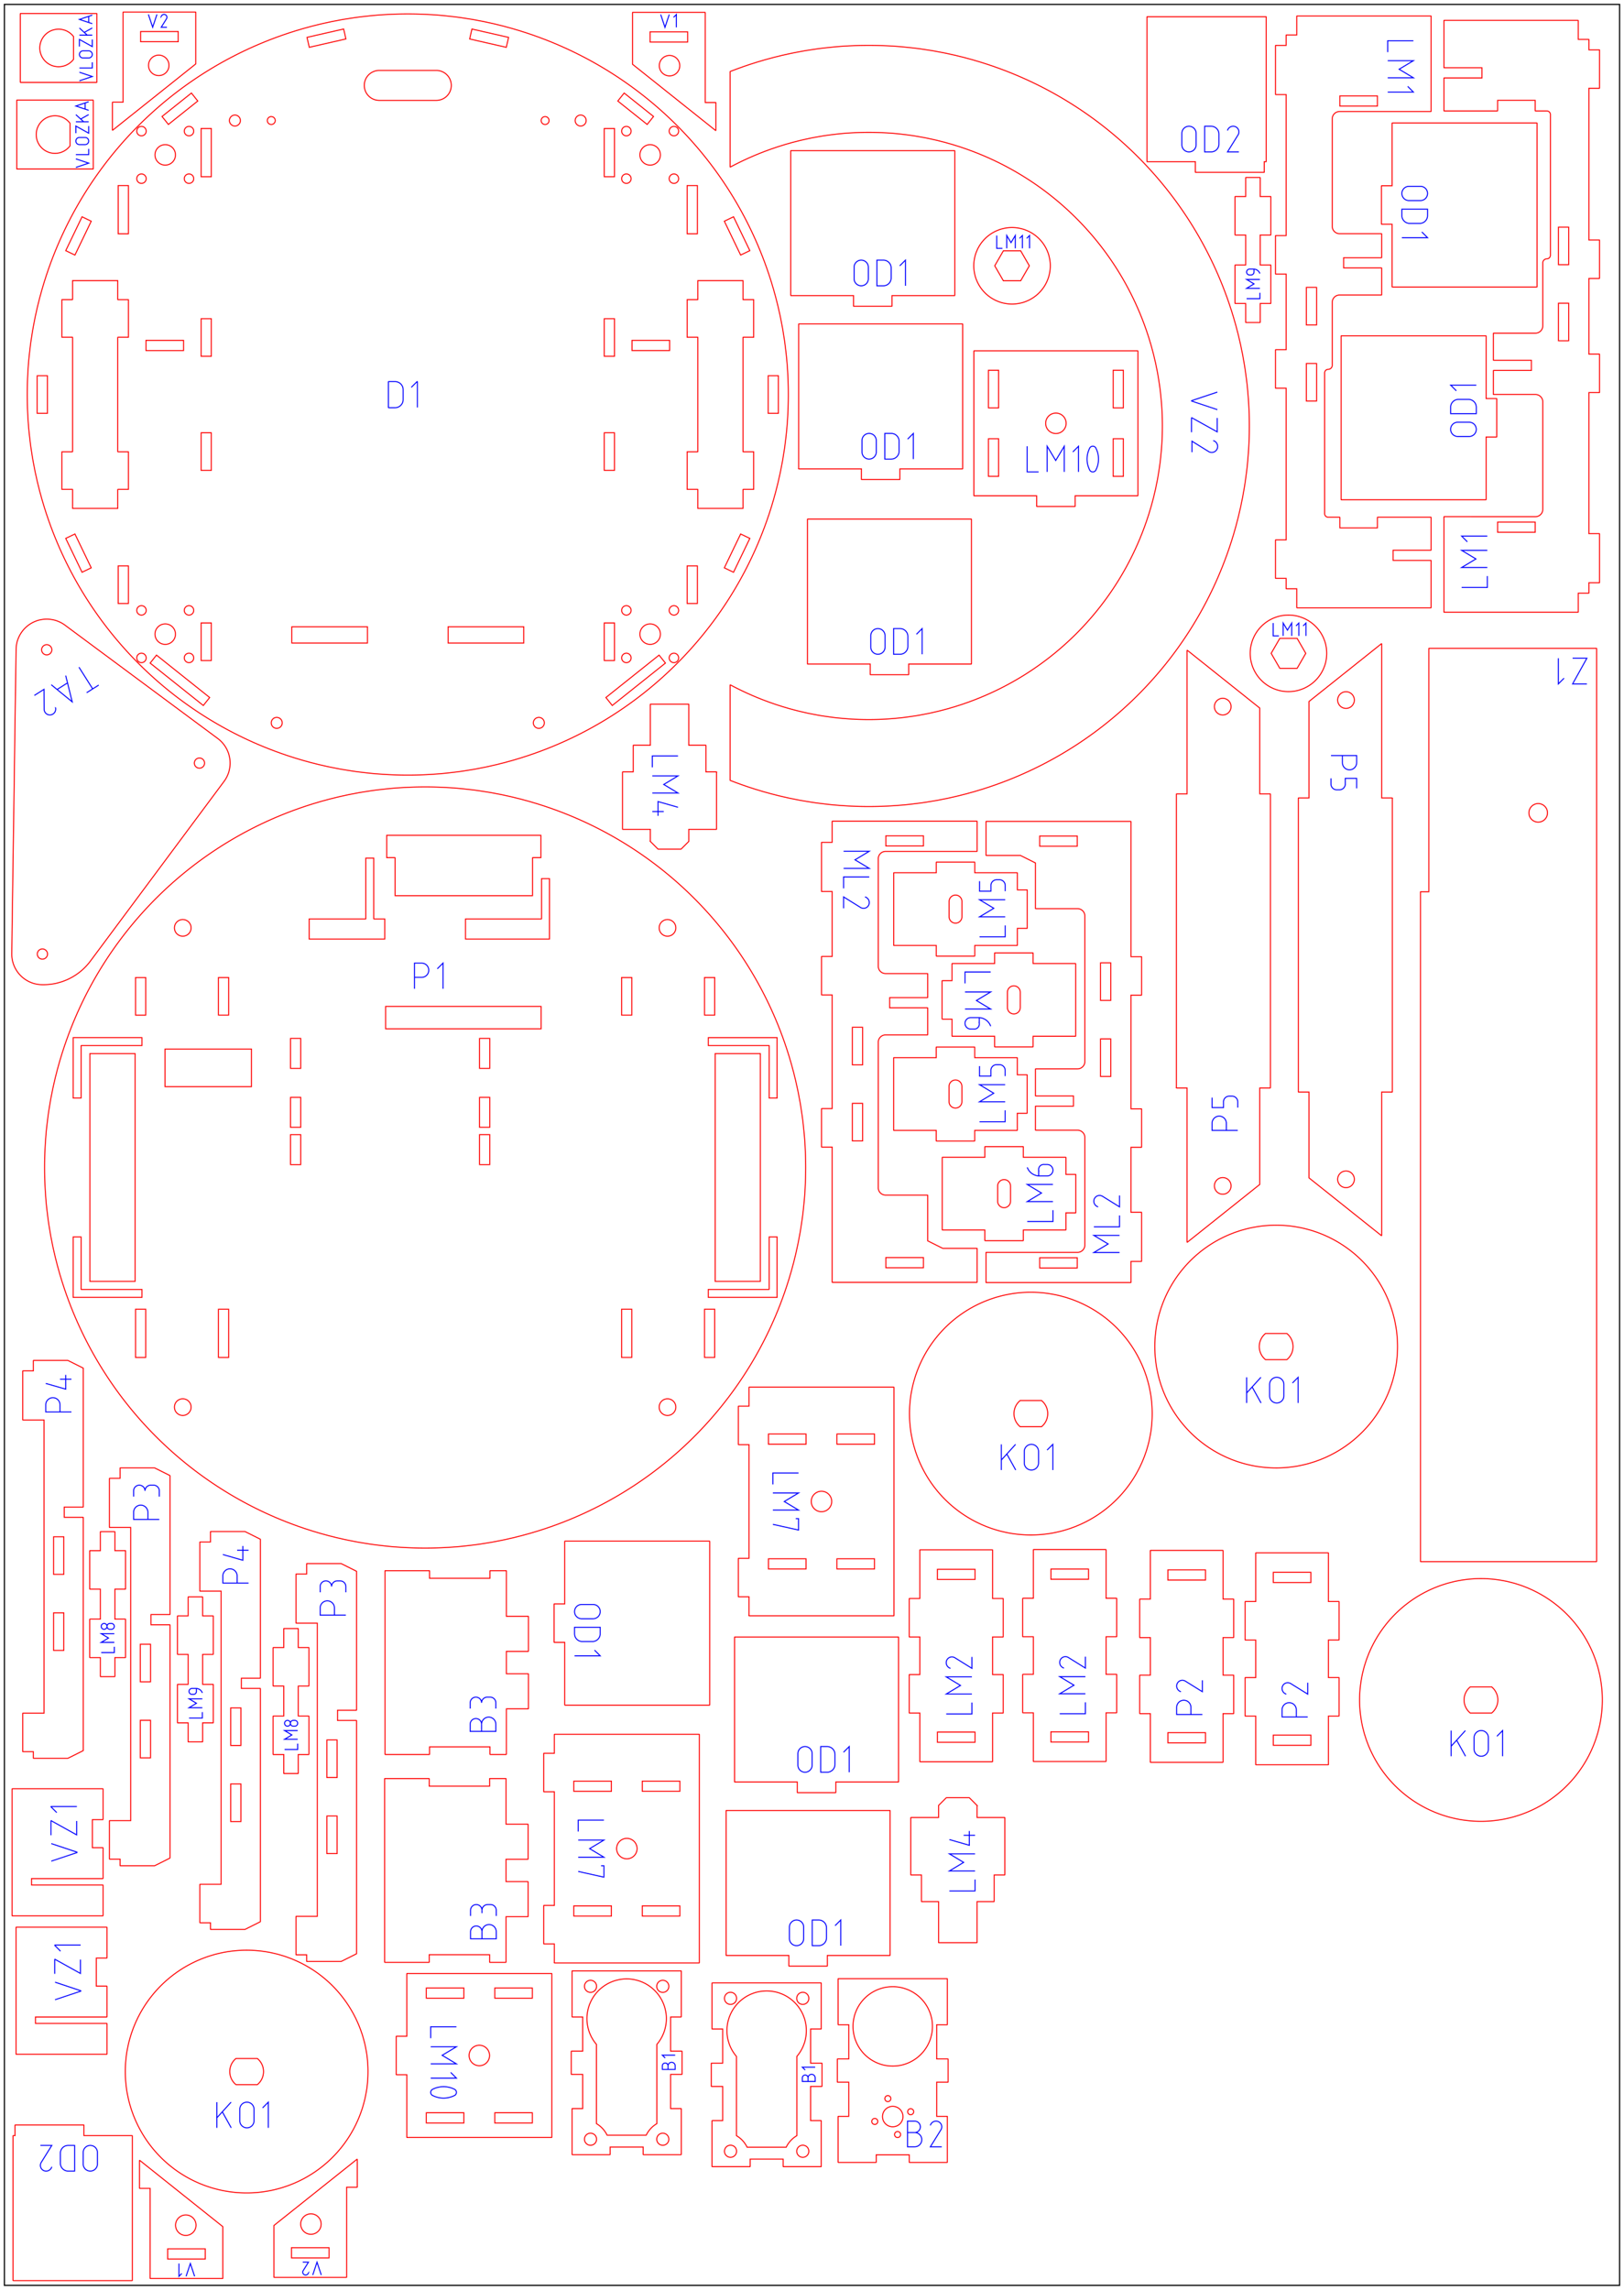 <?xml version="1.0" encoding="UTF-8" standalone="no"?>
<svg
   xmlns:dc="http://purl.org/dc/elements/1.1/"
   xmlns:cc="http://creativecommons.org/ns#"
   xmlns:rdf="http://www.w3.org/1999/02/22-rdf-syntax-ns#"
   xmlns:svg="http://www.w3.org/2000/svg"
   xmlns="http://www.w3.org/2000/svg"
   xmlns:sodipodi="http://sodipodi.sourceforge.net/DTD/sodipodi-0.dtd"
   xmlns:inkscape="http://www.inkscape.org/namespaces/inkscape"
   width="427mm"
   height="602mm"
   viewBox="-10 -610 427 602"
   version="1.1"
   id="svg86"
   sodipodi:docname="CAM-preklizka-3mm-cele-v2.svg"
   inkscape:version="0.92.4 (5da689c313, 2019-01-14)">
  <defs
     id="defs90" />
  <sodipodi:namedview
     pagecolor="#ffffff"
     bordercolor="#666666"
     borderopacity="1"
     objecttolerance="10"
     gridtolerance="10"
     guidetolerance="10"
     inkscape:pageopacity="0"
     inkscape:pageshadow="2"
     inkscape:window-width="1920"
     inkscape:window-height="1017"
     id="namedview88"
     showgrid="false"
     inkscape:zoom="0.44718518"
     inkscape:cx="826.98156"
     inkscape:cy="1558.6463"
     inkscape:window-x="-8"
     inkscape:window-y="-8"
     inkscape:window-maximized="1"
     inkscape:current-layer="svg86"
     fit-margin-top="1"
     fit-margin-left="1"
     fit-margin-right="1"
     fit-margin-bottom="1" />
  <g
     id="OD2"
     style="stroke-width:0.265;stroke-miterlimit:4;stroke-dasharray:none"
     transform="translate(-573.365,-564.744)">
    <path
       id="op_2D_Profile5-9-4"
       d="M 877.718,0.06 A 0.06,0.06 0 0 1 877.658,0 V -2.74 H 865 a 0.06,0.06 0 0 1 -0.06,-0.06 v -38 a 0.06,0.06 0 0 1 0.06,-0.06 h 31.24 a 0.06,0.06 0 0 1 0.06,0.06 v 38 a 0.06,0.06 0 0 1 -0.06,0.06 h -0.462 V 0 a 0.06,0.06 0 0 1 -0.06,0.06 z"
       inkscape:connector-curvature="0"
       style="fill:none;stroke:#ff0000;stroke-width:0.265;stroke-miterlimit:4;stroke-dasharray:none" />
    <path
       id="op_2D_Profile6-10-5"
       d="m 886.109,-10.939 a 1.543,1.543 0 0 1 1.5,-1.125 1.495,1.495 0 0 1 1.502,1.488 1.495,1.495 0 0 1 -0.227,0.799 l -2.775,4.463 h 3 m -9,-1 v -5.75 h 1.687 a 2.062,2.062 0 0 1 2.063,2.062 v 2.625 a 2.063,2.063 0 0 1 -2.063,2.063 h -1.687 z M 877.818,-6.8 a 1.875,1.875 0 0 1 -2.223,1.445 1.875,1.875 0 0 1 -1.486,-1.834 v -3 a 1.875,1.875 0 0 1 1.875,-1.875 1.875,1.875 0 0 1 1.875,1.875 v 3 a 1.875,1.875 0 0 1 -0.041,0.389 z"
       inkscape:connector-curvature="0"
       style="fill:none;stroke:#0000ff;stroke-width:0.265;stroke-miterlimit:4;stroke-dasharray:none" />
  </g>
  <g
     id="OD1"
     style="stroke-width:0.265;stroke-miterlimit:4;stroke-dasharray:none"
     transform="translate(-708.264,-529.54)">
    <path
       id="op_2D_Profile7-12-6"
       d="M 922.74,0.06 A 0.06,0.06 0 0 1 922.68,0 v -2.74 h -16.44 a 0.06,0.06 0 0 1 -0.06,-0.06 v -38 a 0.06,0.06 0 0 1 0.06,-0.06 h 33.954 9.046 a 0.06,0.06 0 0 1 0.06,0.06 v 38 a 0.06,0.06 0 0 1 -0.06,0.06 H 932.8 V 0 a 0.06,0.06 0 0 1 -0.06,0.06 z"
       inkscape:connector-curvature="0"
       style="fill:none;stroke:#ff0000;stroke-width:0.265;stroke-miterlimit:4;stroke-dasharray:none" />
    <path
       id="op_2D_Profile8-13-7"
       d="m 926.581,-10.192 v 3 0.008 a 1.875,1.875 0 0 1 -1.875,1.867 1.875,1.875 0 0 1 -1.875,-1.875 v -3 a 1.875,1.875 0 0 1 1.875,-1.875 1.875,1.875 0 0 1 1.875,1.875 z m 2.25,0.008 v -1.883 h 1.688 a 2.063,2.063 0 0 1 2.062,2.063 v 2.625 a 2.063,2.063 0 0 1 -2.062,2.062 h -1.688 v -1.867 z m 6,-0.383 1.5,-1.5 v 6.75"
       inkscape:connector-curvature="0"
       style="fill:none;stroke:#0000ff;stroke-width:0.265;stroke-miterlimit:4;stroke-dasharray:none" />
  </g>
  <g
     id="OD1.1"
     style="stroke-width:0.265;stroke-miterlimit:4;stroke-dasharray:none"
     transform="rotate(180,671.362,-260.828)">
    <path
       id="op_2D_Profile9-15-8"
       d="m 969.432,-22.659 h -3 -0.008 a 1.875,1.875 0 0 1 -1.867,-1.875 1.875,1.875 0 0 1 1.875,-1.875 h 3 a 1.875,1.875 0 0 1 1.875,1.875 1.875,1.875 0 0 1 -1.875,1.875 z m -0.008,2.25 h 1.883 v 1.688 a 2.063,2.063 0 0 1 -2.063,2.062 h -2.625 a 2.063,2.063 0 0 1 -2.062,-2.062 v -1.688 h 1.867 z m 0.383,6 1.5,1.5 h -6.75"
       inkscape:connector-curvature="0"
       style="fill:none;stroke:#0000ff;stroke-width:0.265;stroke-miterlimit:4;stroke-dasharray:none" />
    <path
       id="op_2D_Profile10-16-9"
       d="m 959.18,-26.5 a 0.06,0.06 0 0 1 0.06,-0.06 h 2.74 V -43 a 0.06,0.06 0 0 1 0.06,-0.06 h 38 a 0.06,0.06 0 0 1 0.06,0.06 V -9.046 0 a 0.06,0.06 0 0 1 -0.06,0.06 h -38 A 0.06,0.06 0 0 1 961.98,0 v -16.44 h -2.74 a 0.06,0.06 0 0 1 -0.06,-0.06 z"
       inkscape:connector-curvature="0"
       style="fill:none;stroke:#ff0000;stroke-width:0.265;stroke-miterlimit:4;stroke-dasharray:none" />
  </g>
  <g
     id="OD1.2"
     style="stroke-width:0.265;stroke-miterlimit:4;stroke-dasharray:none"
     transform="rotate(90,970.461,-617.181)">
    <path
       id="op_2D_Profile11-19-10"
       d="M 1026.54,0.06 A 0.06,0.06 0 0 1 1026.48,0 v -2.74 h -16.44 a 0.06,0.06 0 0 1 -0.06,-0.06 v -38 a 0.06,0.06 0 0 1 0.06,-0.06 h 33.954 9.046 a 0.06,0.06 0 0 1 0.06,0.06 v 38 a 0.06,0.06 0 0 1 -0.06,0.06 H 1036.6 V 0 a 0.06,0.06 0 0 1 -0.06,0.06 z"
       inkscape:connector-curvature="0"
       style="fill:none;stroke:#ff0000;stroke-width:0.265;stroke-miterlimit:4;stroke-dasharray:none" />
    <path
       id="op_2D_Profile12-20-11"
       d="m 1030.381,-10.192 v 3 0.008 a 1.875,1.875 0 0 1 -1.875,1.867 1.875,1.875 0 0 1 -1.875,-1.875 v -3 a 1.875,1.875 0 0 1 1.875,-1.875 1.875,1.875 0 0 1 1.875,1.875 z m 2.25,0.008 v -1.883 h 1.688 a 2.063,2.063 0 0 1 2.062,2.063 v 2.625 a 2.063,2.063 0 0 1 -2.062,2.062 h -1.688 v -1.867 z m 6,-0.383 1.5,-1.5 v 6.75"
       inkscape:connector-curvature="0"
       style="fill:none;stroke:#0000ff;stroke-width:0.265;stroke-miterlimit:4;stroke-dasharray:none" />
  </g>
  <g
     id="OD1.3"
     style="stroke-width:0.265;stroke-miterlimit:4;stroke-dasharray:none"
     transform="translate(-862.985,-483.982)">
    <path
       id="op_2D_Profile13-22-12"
       d="m 1083.381,-10.192 v 3 0.008 a 1.875,1.875 0 0 1 -1.875,1.867 1.875,1.875 0 0 1 -1.875,-1.875 v -3 a 1.875,1.875 0 0 1 1.875,-1.875 1.875,1.875 0 0 1 1.875,1.875 z m 2.25,0.008 v -1.883 h 1.688 a 2.063,2.063 0 0 1 2.062,2.063 v 2.625 a 2.063,2.063 0 0 1 -2.062,2.062 h -1.688 v -1.867 z m 6,-0.383 1.5,-1.5 v 6.75"
       inkscape:connector-curvature="0"
       style="fill:none;stroke:#0000ff;stroke-width:0.265;stroke-miterlimit:4;stroke-dasharray:none" />
    <path
       id="op_2D_Profile14-23-13"
       d="M 1079.54,0.06 A 0.06,0.06 0 0 1 1079.48,0 v -2.74 h -16.44 a 0.06,0.06 0 0 1 -0.06,-0.06 v -38 a 0.06,0.06 0 0 1 0.06,-0.06 h 33.954 9.046 a 0.06,0.06 0 0 1 0.06,0.06 v 38 a 0.06,0.06 0 0 1 -0.06,0.06 H 1089.6 V 0 a 0.06,0.06 0 0 1 -0.06,0.06 z"
       inkscape:connector-curvature="0"
       style="fill:none;stroke:#ff0000;stroke-width:0.265;stroke-miterlimit:4;stroke-dasharray:none" />
  </g>
  <g
     id="LM10"
     style="stroke-width:0.265;stroke-miterlimit:4;stroke-dasharray:none"
     transform="rotate(-90,464.131,175.004)">
    <path
       id="op_2D_Profile15-25-14"
       d="m 1133.302,-36.56 h 0.478 v -2.68 h -9.88 v 2.68 z m 8.598,-0.478 v 0.478 h 9.88 v -2.68 h -9.88 z m -4.285,18.219 a 2.69,2.69 0 0 0 2.905,-2.456 2.69,2.69 0 0 0 -2.455,-2.906 2.69,2.69 0 0 0 -2.906,2.456 2.69,2.69 0 0 0 2.456,2.906 z m -3.835,13.097 V -6.32 -6.44 h -9.88 v 2.68 h 9.88 z m 8.598,-0.718 h -0.478 v 2.68 h 9.88 v -2.68 z m -0.478,6.5 h -23.06 A 0.06,0.06 0 0 1 1118.78,0 v -16.44 h -2.74 a 0.06,0.06 0 0 1 -0.06,-0.06 v -10 a 0.06,0.06 0 0 1 0.06,-0.06 h 2.74 V -43 a 0.06,0.06 0 0 1 0.06,-0.06 h 38 a 0.06,0.06 0 0 1 0.06,0.06 V 0 a 0.06,0.06 0 0 1 -0.06,0.06 z"
       inkscape:connector-curvature="0"
       style="fill:none;stroke:#ff0000;stroke-width:0.265;stroke-miterlimit:4;stroke-dasharray:none" />
    <path
       id="op_2D_Profile16-26-15"
       d="m 1125.063,-26.048 v -3 h 6.75 m -6.75,5.25 h 6.75 l -3.75,2.25 3.75,2.25 h -6.75 m 5.25,2.25 1.5,1.5 h -6.75 m 1.056,2.684 a 6.331,6.331 0 0 1 5.319,0.316 0.933,0.933 0 0 1 0.195,1.305 0.933,0.933 0 0 1 -0.195,0.195 6.331,6.331 0 0 1 -6,0 0.933,0.933 0 0 1 -0.195,-1.306 0.933,0.933 0 0 1 0.195,-0.194 6.331,6.331 0 0 1 0.681,-0.316 z"
       inkscape:connector-curvature="0"
       style="fill:none;stroke:#0000ff;stroke-width:0.265;stroke-miterlimit:4;stroke-dasharray:none" />
  </g>
  <g
     id="LM8"
     style="stroke-width:0.265;stroke-miterlimit:4;stroke-dasharray:none"
     transform="translate(-1104.975,-143.775)">
    <path
       id="op_2D_Profile18-29-16"
       d="m 1169.58,-38 a 0.06,0.06 0 0 1 0.06,-0.06 h 3.7 a 0.06,0.06 0 0 1 0.06,0.06 v 4.94 h 2.74 a 0.06,0.06 0 0 1 0.06,0.06 v 10 a 0.06,0.06 0 0 1 -0.06,0.06 h -2.74 v 7.88 h 2.74 a 0.06,0.06 0 0 1 0.06,0.06 v 10 a 0.06,0.06 0 0 1 -0.06,0.06 h -2.74 V 0 a 0.06,0.06 0 0 1 -0.06,0.06 h -3.7 A 0.06,0.06 0 0 1 1169.58,0 v -4.94 h -2.74 A 0.06,0.06 0 0 1 1166.78,-5 v -10 a 0.06,0.06 0 0 1 0.06,-0.06 h 2.74 v -7.88 h -2.74 a 0.06,0.06 0 0 1 -0.06,-0.06 v -10 a 0.06,0.06 0 0 1 0.06,-0.06 h 2.74 z"
       inkscape:connector-curvature="0"
       style="fill:none;stroke:#ff0000;stroke-width:0.265;stroke-miterlimit:4;stroke-dasharray:none" />
    <path
       id="op_2D_Profile20-31-17"
       d="m 1173.244,-7.795 v 1.53 h -3.443 m 3.443,-2.677 h -3.443 l 1.913,-1.148 -1.913,-1.147 h 3.443 m -1.917,-1.996 a 0.765,0.765 0 0 1 0,0.079 0.765,0.765 0 0 1 0.765,-0.761 h 0.383 a 0.765,0.765 0 0 1 0.765,0.765 0.765,0.765 0 0 1 -0.765,0.765 h -0.383 a 0.765,0.765 0 0 1 -0.765,-0.761 0.765,0.765 0 0 1 -0.761,0.761 v 0 a 0.765,0.765 0 0 1 -0.765,-0.765 0.765,0.765 0 0 1 0.765,-0.765 0.765,0.765 0 0 1 0.761,0.682 z"
       inkscape:connector-curvature="0"
       style="fill:none;stroke:#0000ff;stroke-width:0.265;stroke-miterlimit:4;stroke-dasharray:none" />
  </g>
  <g
     id="LM9"
     style="stroke-width:0.265;stroke-miterlimit:4;stroke-dasharray:none"
     transform="translate(-1149.417,-152.097)">
    <path
       id="op_2D_Profile21-33-18"
       d="m 1192.62,-7.762 v 1.552 h -3.493 m 3.493,-2.716 h -3.493 l 1.941,-1.165 -1.941,-1.164 h 3.493 m -1.554,-2.727 v 0.773 a 0.776,0.776 0 0 1 -0.776,0.776 h -0.388 a 0.776,0.776 0 0 1 -0.777,-0.776 0.776,0.776 0 0 1 0.777,-0.776 h 1.067 a 1.746,1.746 0 0 1 1.651,1.178"
       inkscape:connector-curvature="0"
       style="fill:none;stroke:#0000ff;stroke-width:0.265;stroke-miterlimit:4;stroke-dasharray:none" />
    <path
       id="op_2D_Profile22-34-19"
       d="m 1195.5,-5 a 0.06,0.06 0 0 1 -0.06,0.06 h -2.74 V 0 a 0.06,0.06 0 0 1 -0.06,0.06 h -3.7 A 0.06,0.06 0 0 1 1188.88,0 v -4.94 h -2.74 A 0.06,0.06 0 0 1 1186.08,-5 v -10 a 0.06,0.06 0 0 1 0.06,-0.06 h 2.74 v -7.88 h -2.74 a 0.06,0.06 0 0 1 -0.06,-0.06 v -10 a 0.06,0.06 0 0 1 0.06,-0.06 h 2.74 V -38 a 0.06,0.06 0 0 1 0.06,-0.06 h 3.7 a 0.06,0.06 0 0 1 0.06,0.06 v 4.94 h 2.74 a 0.06,0.06 0 0 1 0.06,0.06 v 10 a 0.06,0.06 0 0 1 -0.06,0.06 h -2.74 v 7.88 h 2.74 a 0.06,0.06 0 0 1 0.06,0.06 z"
       inkscape:connector-curvature="0"
       style="fill:none;stroke:#ff0000;stroke-width:0.265;stroke-miterlimit:4;stroke-dasharray:none" />
  </g>
  <g
     id="LM7"
     style="stroke-width:0.265;stroke-miterlimit:4;stroke-dasharray:none"
     transform="translate(-1021.249,-185.24)">
    <path
       id="op_2D_Profile23-36-20"
       d="m 1223.18,-46.06 v -1.68 h -9.88 v 2.68 h 9.88 z m 8.12,0.522 v 0.478 h 9.88 v -2.68 h -9.88 z M 1229.93,-30 a 2.69,2.69 0 0 0 -2.69,-2.69 2.69,2.69 0 0 0 -2.69,2.69 2.69,2.69 0 0 0 2.69,2.69 2.69,2.69 0 0 0 2.69,-2.69 z m 1.848,15.06 h -0.478 v 2.68 h 9.88 v -2.68 z m -8.598,0.718 v -0.598 -0.12 h -9.88 v 2.68 h 9.88 z m 0,14.282 h -14.94 A 0.06,0.06 0 0 1 1208.18,0 v -4.94 h -2.74 A 0.06,0.06 0 0 1 1205.38,-5 v -10 a 0.06,0.06 0 0 1 0.06,-0.06 h 2.74 v -29.88 h -2.74 a 0.06,0.06 0 0 1 -0.06,-0.06 v -10 a 0.06,0.06 0 0 1 0.06,-0.06 h 2.74 V -60 a 0.06,0.06 0 0 1 0.06,-0.06 h 38 a 0.06,0.06 0 0 1 0.06,0.06 V 0 a 0.06,0.06 0 0 1 -0.06,0.06 z"
       inkscape:connector-curvature="0"
       style="fill:none;stroke:#ff0000;stroke-width:0.265;stroke-miterlimit:4;stroke-dasharray:none" />
    <path
       id="op_2D_Profile24-37-21"
       d="m 1214.46,-34.49 v -3 h 6.75 m -6.75,5.25 h 6.75 l -3.75,2.25 3.75,2.25 h -6.75 m 6,2.25 h 0.75 v 3 l -6.75,-1.5"
       inkscape:connector-curvature="0"
       style="fill:none;stroke:#0000ff;stroke-width:0.265;stroke-miterlimit:4;stroke-dasharray:none" />
  </g>
  <g
     id="LM2"
     style="stroke-width:0.265;stroke-miterlimit:4;stroke-dasharray:none"
     transform="translate(-1050.182,-272.911)">
    <path
       id="op_2D_Profile25-39-22"
       d="m 1267.612,-101.281 a 1.543,1.543 0 0 1 1.125,1.5 1.495,1.495 0 0 1 -1.489,1.502 1.495,1.495 0 0 1 -0.799,-0.227 l -4.462,-2.775 v 3 m 0,-5.25 v -3 h 6.75 m -6.75,-6.75 h 6.75 l -3.75,2.25 3.75,2.25 h -6.75"
       inkscape:connector-curvature="0"
       style="fill:none;stroke:#0000ff;stroke-width:0.265;stroke-miterlimit:4;stroke-dasharray:none" />
    <path
       id="op_2D_Profile26-40-23"
       d="m 1273.578,-6.46 h -0.478 v 2.68 h 9.88 v -2.68 z m -6.598,-40.065 v -0.478 h -2.68 v 9.88 h 2.68 z m -0.718,-10.598 h 0.598 0.12 v -9.88 h -2.68 v 9.88 z m 6.838,-58.261 v 0.598 0.12 h 9.88 v -2.68 h -9.88 z m 0,2.138 h -0.06 a 1.94,1.94 0 0 0 -1.94,1.94 v 28.243 a 1.94,1.94 0 0 0 1.94,1.94 h 11 a 0.06,0.06 0 0 1 0.06,0.06 v 6.2 a 0.06,0.06 0 0 1 -0.06,0.06 h -9.94 v 2.68 h 9.94 a 0.06,0.06 0 0 1 0.06,0.06 v 7 a 0.06,0.06 0 0 1 -0.06,0.06 h -11 a 1.94,1.94 0 0 0 -1.94,1.94 v 38.243 a 1.94,1.94 0 0 0 1.94,1.94 h 11 a 0.06,0.06 0 0 1 0.06,0.06 v 11.963 l 3.954,1.977 h 8.986 a 0.06,0.06 0 0 1 0.06,0.06 V 0 a 0.06,0.06 0 0 1 -0.06,0.06 h -38 A 0.06,0.06 0 0 1 1258.98,0 v -35.503 h -2.74 a 0.06,0.06 0 0 1 -0.06,-0.06 v -10 a 0.06,0.06 0 0 1 0.06,-0.06 h 2.74 v -29.88 h -2.74 a 0.06,0.06 0 0 1 -0.06,-0.06 v -10 a 0.06,0.06 0 0 1 0.06,-0.06 h 2.74 v -17.08 h -2.74 a 0.06,0.06 0 0 1 -0.06,-0.06 v -12.8 a 0.06,0.06 0 0 1 0.06,-0.06 h 2.74 v -5.503 a 0.06,0.06 0 0 1 0.06,-0.06 h 38 a 0.06,0.06 0 0 1 0.06,0.06 v 7.82 a 0.06,0.06 0 0 1 -0.06,0.06 z"
       inkscape:connector-curvature="0"
       style="fill:none;stroke:#ff0000;stroke-width:0.265;stroke-miterlimit:4;stroke-dasharray:none" />
  </g>
  <g
     id="LM1"
     style="stroke-width:0.265;stroke-miterlimit:4;stroke-dasharray:none"
     transform="rotate(180,858.775,-302.293)">
    <path
       id="op_2D_Profile27-42-24"
       d="m 1317.78,-63.705 v -0.478 h -2.68 v 9.88 h 2.68 z m -0.718,-10.598 h 0.598 0.12 v -9.88 h -2.68 v 9.88 z m 6.838,-58.262 v 0.598 0.12 h 9.88 v -2.68 h -9.88 z m 0,2.138 h -0.06 a 1.94,1.94 0 0 0 -1.94,1.94 v 28.244 a 1.94,1.94 0 0 0 1.94,1.94 h 11 a 0.06,0.06 0 0 1 0.06,0.06 v 6.2 a 0.06,0.06 0 0 1 -0.06,0.06 h -9.94 v 2.68 h 9.94 a 0.06,0.06 0 0 1 0.06,0.06 v 7 a 0.06,0.06 0 0 1 -0.06,0.06 h -11 a 1.94,1.94 0 0 0 -1.94,1.94 V -63.7 a 1.06,1.06 0 0 1 -1.06,1.06 0.94,0.94 0 0 0 -0.94,0.94 v 37 a 0.94,0.94 0 0 0 0.94,0.94 h 3 a 0.06,0.06 0 0 1 0.06,0.06 v 2.74 h 9.88 v -2.74 a 0.06,0.06 0 0 1 0.06,-0.06 h 14 a 0.06,0.06 0 0 1 0.06,0.06 v 8.557 a 0.06,0.06 0 0 1 -0.06,0.06 h -9.94 v 2.68 h 9.94 a 0.06,0.06 0 0 1 0.06,0.06 V 0 a 0.06,0.06 0 0 1 -0.06,0.06 h -35.2 A 0.06,0.06 0 0 1 1312.58,0 v -4.94 h -2.74 A 0.06,0.06 0 0 1 1309.78,-5 v -2.683 h -2.74 a 0.06,0.06 0 0 1 -0.06,-0.06 v -10 a 0.06,0.06 0 0 1 0.06,-0.06 h 2.74 v -39.88 h -2.74 a 0.06,0.06 0 0 1 -0.06,-0.06 v -10 a 0.06,0.06 0 0 1 0.06,-0.06 h 2.74 v -19.88 h -2.74 a 0.06,0.06 0 0 1 -0.06,-0.06 v -10 a 0.06,0.06 0 0 1 0.06,-0.06 h 2.74 v -37.08 h -2.74 a 0.06,0.06 0 0 1 -0.06,-0.06 v -12.8 a 0.06,0.06 0 0 1 0.06,-0.06 h 2.74 v -2.684 a 0.06,0.06 0 0 1 0.06,-0.06 h 2.74 v -4.94 a 0.06,0.06 0 0 1 0.06,-0.06 h 35.2 a 0.06,0.06 0 0 1 0.06,0.06 v 25 a 0.06,0.06 0 0 1 -0.06,0.06 z"
       inkscape:connector-curvature="0"
       style="fill:none;stroke:#ff0000;stroke-width:0.265;stroke-miterlimit:4;stroke-dasharray:none" />
    <path
       id="op_2D_Profile28-43-25"
       d="m 1336.487,-146.037 v -3 h 6.75 m -6.75,5.25 h 6.75 l -3.75,2.25 3.75,2.25 h -6.75 m 5.25,2.25 1.5,1.5 h -6.75"
       inkscape:connector-curvature="0"
       style="fill:none;stroke:#0000ff;stroke-width:0.265;stroke-miterlimit:4;stroke-dasharray:none" />
  </g>
  <g
     id="LM5"
     style="stroke-width:0.265;stroke-miterlimit:4;stroke-dasharray:none"
     transform="rotate(-90,629.597,369.561)">
    <path
       id="op_2D_Profile29-45-26"
       d="m 1365.856,-5.735 h -3 v -6.75 m 5.25,6.75 v -6.75 l 2.25,3.75 2.25,-3.75 v 6.75 m 4.875,-6.75 h -2.625 v 3 h 1.5 a 1.5,1.5 0 0 1 1.5,1.5 v 0.75 a 1.5,1.5 0 0 1 -1.5,1.5 h -1.5"
       inkscape:connector-curvature="0"
       style="fill:none;stroke:#0000ff;stroke-width:0.265;stroke-miterlimit:4;stroke-dasharray:none" />
    <path
       id="op_2D_Profile30-46-27"
       d="m 1368.14,-20.49 a 1.69,1.69 0 0 0 -1.69,1.69 1.69,1.69 0 0 0 1.69,1.69 h 4 a 1.69,1.69 0 0 0 1.69,-1.69 1.69,1.69 0 0 0 -1.69,-1.69 z m -8.037,-3.37 h 0.477 V -35 a 0.06,0.06 0 0 1 0.06,-0.06 h 19 a 0.06,0.06 0 0 1 0.06,0.06 v 11.14 h 2.74 a 0.06,0.06 0 0 1 0.06,0.06 v 10 a 0.06,0.06 0 0 1 -0.06,0.06 h -2.74 V -2.6 a 0.06,0.06 0 0 1 -0.06,0.06 h -4.44 V 0 a 0.06,0.06 0 0 1 -0.06,0.06 h -10 A 0.06,0.06 0 0 1 1365.08,0 v -2.54 h -4.44 a 0.06,0.06 0 0 1 -0.06,-0.06 v -11.14 h -2.74 a 0.06,0.06 0 0 1 -0.06,-0.06 v -10 a 0.06,0.06 0 0 1 0.06,-0.06 z"
       inkscape:connector-curvature="0"
       style="fill:none;stroke:#ff0000;stroke-width:0.265;stroke-miterlimit:4;stroke-dasharray:none" />
  </g>
  <g
     id="LM6"
     style="stroke-width:0.265;stroke-miterlimit:4;stroke-dasharray:none"
     transform="rotate(90,994.811,-757.041)">
    <path
       id="op_2D_Profile31-48-28"
       d="m 1406.74,-17.11 a 1.69,1.69 0 0 0 1.69,-1.69 1.69,1.69 0 0 0 -1.69,-1.69 h -4 a 1.69,1.69 0 0 0 -1.69,1.69 1.69,1.69 0 0 0 1.69,1.69 z m 8.277,3.37 h -0.597 -0.12 V -2.6 a 0.06,0.06 0 0 1 -0.06,0.06 h -4.44 V 0 a 0.06,0.06 0 0 1 -0.06,0.06 h -10 A 0.06,0.06 0 0 1 1399.68,0 v -2.54 h -4.44 a 0.06,0.06 0 0 1 -0.06,-0.06 v -11.14 h -2.74 a 0.06,0.06 0 0 1 -0.06,-0.06 v -10 a 0.06,0.06 0 0 1 0.06,-0.06 h 2.74 V -35 a 0.06,0.06 0 0 1 0.06,-0.06 h 19 a 0.06,0.06 0 0 1 0.06,0.06 v 11.14 h 2.74 a 0.06,0.06 0 0 1 0.06,0.06 v 10 a 0.06,0.06 0 0 1 -0.06,0.06 z"
       inkscape:connector-curvature="0"
       style="fill:none;stroke:#ff0000;stroke-width:0.265;stroke-miterlimit:4;stroke-dasharray:none" />
    <path
       id="op_2D_Profile32-49-29"
       d="m 1400.401,-5.959 h -3 v -6.75 m 5.25,6.75 v -6.75 l 2.25,3.75 2.25,-3.75 v 6.75 m 2.25,-3.75 a 3.414,3.414 0 0 1 2.25,-3 m -2.25,3 h 1.5 a 1.332,1.332 0 0 1 1.5,1.14 1.332,1.332 0 0 1 0,0.36 v 0.75 a 1.5,1.5 0 0 1 -1.5,1.5 1.5,1.5 0 0 1 -1.5,-1.5 z"
       inkscape:connector-curvature="0"
       style="fill:none;stroke:#0000ff;stroke-width:0.265;stroke-miterlimit:4;stroke-dasharray:none" />
  </g>
  <g
     id="g51"
     style="stroke-width:0.265;stroke-miterlimit:4;stroke-dasharray:none"
     transform="translate(-1168.083,-146.938)">
    <path
       id="op_2D_Profile33-51-30"
       d="m 1434.878,-7.74 h -0.478 v 2.68 h 9.88 v -2.68 z m -0.478,-40.598 v 0.478 h 9.88 v -2.68 h -9.88 z m -4.62,0.478 v -7.74 a 0.06,0.06 0 0 1 0.06,-0.06 h 19 a 0.06,0.06 0 0 1 0.06,0.06 v 12.74 h 2.74 a 0.06,0.06 0 0 1 0.06,0.06 v 10 a 0.06,0.06 0 0 1 -0.06,0.06 h -2.74 v 9.88 h 2.74 a 0.06,0.06 0 0 1 0.06,0.06 v 10 a 0.06,0.06 0 0 1 -0.06,0.06 h -2.74 V 0 a 0.06,0.06 0 0 1 -0.06,0.06 h -19 A 0.06,0.06 0 0 1 1429.78,0 v -12.74 h -2.74 a 0.06,0.06 0 0 1 -0.06,-0.06 v -10 a 0.06,0.06 0 0 1 0.06,-0.06 h 2.74 v -9.88 h -2.74 a 0.06,0.06 0 0 1 -0.06,-0.06 v -10 a 0.06,0.06 0 0 1 0.06,-0.06 h 2.74 z"
       inkscape:connector-curvature="0"
       style="fill:none;stroke:#ff0000;stroke-width:0.265;stroke-miterlimit:4;stroke-dasharray:none" />
    <path
       id="op_2D_Profile34-52-31"
       d="m 1443.465,-15.5 v 3 h -6.75 m 6.75,-5.25 h -6.75 l 3.75,-2.25 -3.75,-2.25 h 6.75 m -5.625,-2.25 a 1.543,1.543 0 0 1 -1.125,-1.5 1.495,1.495 0 0 1 1.489,-1.502 1.495,1.495 0 0 1 0.799,0.227 l 4.462,2.775 v -3"
       inkscape:connector-curvature="0"
       style="fill:none;stroke:#0000ff;stroke-width:0.265;stroke-miterlimit:4;stroke-dasharray:none" />
  </g>
  <g
     id="LM4"
     style="stroke-width:0.265;stroke-miterlimit:4;stroke-dasharray:none"
     transform="translate(-1232.102,-99.299)">
    <path
       id="op_2D_Profile35-54-32"
       d="m 1478.471,-16.552 v 3 h -6.75 m 6.75,-5.25 h -6.75 l 3.75,-2.25 -3.75,-2.25 h 6.75 m 0,-4.875 h -1.5 v 2.625 l -5.25,-1.5 m 5.25,-1.125 h -1.5 m 1.5,-1.125 v 1.125"
       inkscape:connector-curvature="0"
       style="fill:none;stroke:#0000ff;stroke-width:0.265;stroke-miterlimit:4;stroke-dasharray:none" />
    <path
       id="op_2D_Profile36-55-33"
       d="m 1486.24,-17.74 h -2.74 v 6.94 a 0.06,0.06 0 0 1 -0.06,0.06 H 1479 V 0 a 0.06,0.06 0 0 1 -0.06,0.06 h -10 A 0.06,0.06 0 0 1 1468.88,0 v -10.74 h -4.44 a 0.06,0.06 0 0 1 -0.06,-0.06 v -6.94 h -2.74 a 0.06,0.06 0 0 1 -0.06,-0.06 v -15 a 0.06,0.06 0 0 1 0.06,-0.06 h 7.24 V -36 a 0.06,0.06 0 0 1 0.017,-0.042 l 2,-2 a 0.06,0.06 0 0 1 0.043,-0.018 h 6 a 0.06,0.06 0 0 1 0.042,0.018 l 2,2 A 0.06,0.06 0 0 1 1479,-36 v 3.14 h 7.24 a 0.06,0.06 0 0 1 0.06,0.06 v 15 a 0.06,0.06 0 0 1 -0.06,0.06 z"
       inkscape:connector-curvature="0"
       style="fill:none;stroke:#ff0000;stroke-width:0.265;stroke-miterlimit:4;stroke-dasharray:none" />
  </g>
  <g
     id="P4"
     style="stroke-width:0.265;stroke-miterlimit:4;stroke-dasharray:none"
     transform="translate(-1453.64,-102.792)">
    <path
       id="op_2D_Profile40-61-34"
       d="m 1504.3,-48.781 v 0.478 h 2.68 v -9.88 h -2.68 z m 0.718,10.598 h -0.598 -0.12 v 9.88 h 2.68 v -9.88 z m -3.238,0 v -50.7 h -5.54 a 0.06,0.06 0 0 1 -0.06,-0.06 v -12.8 a 0.06,0.06 0 0 1 0.06,-0.06 h 2.74 v -2.684 a 0.06,0.06 0 0 1 0.06,-0.06 h 9 a 0.06,0.06 0 0 1 0.027,0.007 l 4,2 a 0.06,0.06 0 0 1 0.033,0.053 v 36.444 a 0.06,0.06 0 0 1 -0.06,0.06 h -4.94 v 2.68 h 4.94 a 0.06,0.06 0 0 1 0.06,0.06 V -2 a 0.06,0.06 0 0 1 -0.033,0.054 l -4,2 a 0.06,0.06 0 0 1 -0.027,0.006 h -9 A 0.06,0.06 0 0 1 1498.98,0 v -1.683 h -2.74 a 0.06,0.06 0 0 1 -0.06,-0.06 v -10 a 0.06,0.06 0 0 1 0.06,-0.06 h 2.8 2.74 z"
       inkscape:connector-curvature="0"
       style="fill:none;stroke:#ff0000;stroke-width:0.265;stroke-miterlimit:4;stroke-dasharray:none" />
    <path
       id="op_2D_Profile41-62-35"
       d="m 1508.99,-90.997 h -3 -3.75 v -1.875 a 1.875,1.875 0 0 1 1.875,-1.875 1.875,1.875 0 0 1 1.875,1.875 v 1.875 m 3,-8.625 h -1.5 v 2.625 l -5.25,-1.5 m 5.25,-1.125 h -1.5 m 1.5,-1.125 v 1.125"
       inkscape:connector-curvature="0"
       style="fill:none;stroke:#0000ff;stroke-width:0.265;stroke-miterlimit:4;stroke-dasharray:none" />
  </g>
  <g
     id="P2"
     style="stroke-width:0.265;stroke-miterlimit:4;stroke-dasharray:none"
     transform="translate(-1232.322,-146.721)">
    <path
       id="op_2D_Profile42-64-36"
       d="m 1529.878,-7.74 h -0.478 v 2.68 h 9.88 v -2.68 z m -0.478,-40.598 v 0.478 h 9.88 v -2.68 h -9.88 z m -4.62,0.478 v -7.74 a 0.06,0.06 0 0 1 0.06,-0.06 h 19 a 0.06,0.06 0 0 1 0.06,0.06 v 12.74 h 2.74 a 0.06,0.06 0 0 1 0.06,0.06 v 10 a 0.06,0.06 0 0 1 -0.06,0.06 h -2.74 v 9.88 h 2.74 a 0.06,0.06 0 0 1 0.06,0.06 v 10 a 0.06,0.06 0 0 1 -0.06,0.06 h -2.74 V 0 a 0.06,0.06 0 0 1 -0.06,0.06 h -19 A 0.06,0.06 0 0 1 1524.78,0 v -12.74 h -2.74 a 0.06,0.06 0 0 1 -0.06,-0.06 v -10 a 0.06,0.06 0 0 1 0.06,-0.06 h 2.74 v -9.88 h -2.74 a 0.06,0.06 0 0 1 -0.06,-0.06 v -10 a 0.06,0.06 0 0 1 0.06,-0.06 h 2.74 z"
       inkscape:connector-curvature="0"
       style="fill:none;stroke:#ff0000;stroke-width:0.265;stroke-miterlimit:4;stroke-dasharray:none" />
    <path
       id="op_2D_Profile43-65-37"
       d="m 1538.454,-12.511 h -3 -3.75 v -1.875 a 1.875,1.875 0 0 1 1.875,-1.875 1.875,1.875 0 0 1 1.875,1.875 v 1.875 m -2.625,-6 a 1.543,1.543 0 0 1 -1.125,-1.5 1.495,1.495 0 0 1 1.489,-1.502 1.495,1.495 0 0 1 0.799,0.227 l 4.462,2.775 v -3"
       inkscape:connector-curvature="0"
       style="fill:none;stroke:#0000ff;stroke-width:0.265;stroke-miterlimit:4;stroke-dasharray:none" />
  </g>
  <g
     id="P5"
     style="stroke-width:0.265;stroke-miterlimit:4;stroke-dasharray:none"
     transform="translate(-1225.21,-285.201)">
    <path
       id="op_2D_Profile44-67-38"
       d="m 1565.167,-126.155 h 3 3.75 v 1.875 a 1.875,1.875 0 0 1 -1.875,1.875 1.875,1.875 0 0 1 -1.875,-1.875 v -1.875 m 3.75,8.625 v -2.625 h -3 v 1.5 a 1.5,1.5 0 0 1 -1.5,1.5 h -0.75 a 1.5,1.5 0 0 1 -1.5,-1.5 v -1.5"
       inkscape:connector-curvature="0"
       style="fill:none;stroke:#0000ff;stroke-width:0.265;stroke-miterlimit:4;stroke-dasharray:none" />
    <path
       id="op_2D_Profile45-68-39"
       d="m 1569.115,-16.933 a 2.19,2.19 0 0 0 -2.19,2.19 2.19,2.19 0 0 0 2.19,2.19 2.19,2.19 0 0 0 2.19,-2.19 2.19,2.19 0 0 0 -2.19,-2.19 z m 0,-121.62 a 2.19,2.19 0 0 0 2.19,-2.19 2.19,2.19 0 0 0 -2.19,-2.19 2.19,2.19 0 0 0 -2.19,2.19 2.19,2.19 0 0 0 2.19,2.19 z m -4.667,-5.852 13.954,-11.129 a 0.06,0.06 0 0 1 0.085,0.01 0.06,0.06 0 0 1 0.013,0.037 v 40.484 h 2.74 a 0.06,0.06 0 0 1 0.06,0.06 v 77.2 a 0.06,0.06 0 0 1 -0.06,0.06 h -2.74 V 0 a 0.06,0.06 0 0 1 -0.06,0.06 0.06,0.06 0 0 1 -0.038,-0.013 l -19,-15.152 a 0.06,0.06 0 0 1 -0.022,-0.047 v -22.531 h -2.74 a 0.06,0.06 0 0 1 -0.06,-0.06 v -77.2 a 0.06,0.06 0 0 1 0.06,-0.06 h 2.74 v -25.332 a 0.06,0.06 0 0 1 0.022,-0.047 z"
       inkscape:connector-curvature="0"
       style="fill:none;stroke:#ff0000;stroke-width:0.265;stroke-miterlimit:4;stroke-dasharray:none" />
  </g>
  <g
     id="P3"
     style="stroke-width:0.265;stroke-miterlimit:4;stroke-dasharray:none"
     transform="translate(-1572.406,-119.527)">
    <path
       id="op_2D_Profile46-70-40"
       d="m 1601.98,-37.465 v -0.598 -0.12 h -2.68 v 9.88 h 2.68 z m -0.471,-10.838 h 0.471 v -9.88 h -2.68 v 9.88 z m 5.591,-0.128 V -2 a 0.06,0.06 0 0 1 -0.033,0.054 l -4,2 a 0.06,0.06 0 0 1 -0.027,0.006 h -9 A 0.06,0.06 0 0 1 1593.98,0 v -1.683 h -2.74 a 0.06,0.06 0 0 1 -0.06,-0.06 v -10 a 0.06,0.06 0 0 1 0.06,-0.06 h 2.8 2.74 v -77.08 h -5.54 a 0.06,0.06 0 0 1 -0.06,-0.06 v -12.8 a 0.06,0.06 0 0 1 0.06,-0.06 h 2.74 v -2.684 a 0.06,0.06 0 0 1 0.06,-0.06 h 9 a 0.06,0.06 0 0 1 0.027,0.007 l 4,2 a 0.06,0.06 0 0 1 0.033,0.053 v 36.444 a 0.06,0.06 0 0 1 -0.06,0.06 h -4.94 v 2.68 h 4.94 a 0.06,0.06 0 0 1 0.06,0.06 z"
       inkscape:connector-curvature="0"
       style="fill:none;stroke:#ff0000;stroke-width:0.265;stroke-miterlimit:4;stroke-dasharray:none" />
    <path
       id="op_2D_Profile47-71-41"
       d="m 1604.288,-90.998 h -3 -3.75 v -1.875 a 1.875,1.875 0 0 1 1.875,-1.875 1.875,1.875 0 0 1 1.875,1.875 v 1.875 m -3.75,-6 v -1.5 a 1.5,1.5 0 0 1 1.5,-1.5 1.5,1.5 0 0 1 1.5,1.493 1.5,1.5 0 0 1 1.5,-1.493 h 0.75 a 1.5,1.5 0 0 1 1.5,1.5 v 1.5"
       inkscape:connector-curvature="0"
       style="fill:none;stroke:#0000ff;stroke-width:0.265;stroke-miterlimit:4;stroke-dasharray:none" />
  </g>
  <g
     id="V1"
     style="stroke-width:0.265;stroke-miterlimit:4;stroke-dasharray:none"
     transform="translate(-1460.676,-575.753)">
    <path
       id="op_2D_Profile48-73-42"
       d="m 1626.715,-19.666 a 2.69,2.69 0 0 0 -2.69,2.69 2.69,2.69 0 0 0 2.69,2.69 2.69,2.69 0 0 0 2.69,-2.69 2.69,2.69 0 0 0 -2.69,-2.69 z m 0,-3.527 h 4.765 v -2.68 h -9.88 v 2.68 z m 0,-7.8 h 9.325 a 0.06,0.06 0 0 1 0.06,0.06 v 23.64 h 2.74 a 0.06,0.06 0 0 1 0.06,0.06 V 0 a 0.06,0.06 0 0 1 -0.06,0.06 0.06,0.06 0 0 1 -0.038,-0.013 l -11.554,-9.215 -10.246,-8.17 a 0.06,0.06 0 0 1 -0.022,-0.047 v -13.548 a 0.06,0.06 0 0 1 0.06,-0.06 z"
       inkscape:connector-curvature="0"
       style="fill:none;stroke:#ff0000;stroke-width:0.265;stroke-miterlimit:4;stroke-dasharray:none" />
    <path
       id="op_2D_Profile49-74-43"
       d="m 1626.643,-30.43 -1.125,3.375 -1.125,-3.375 m 3.375,0.75 0.75,-0.75 v 3.375"
       inkscape:connector-curvature="0"
       style="fill:none;stroke:#0000ff;stroke-width:0.265;stroke-miterlimit:4;stroke-dasharray:none" />
  </g>
  <g
     id="V2"
     style="stroke-width:0.265;stroke-miterlimit:4;stroke-dasharray:none"
     transform="rotate(180,845.128,-303.385)">
    <path
       id="op_2D_Profile50-76-44"
       d="m 1658.99,-0.562 1.125,-3.375 1.125,3.375 m -3.375,-0.562 a 0.772,0.772 0 0 1 -0.75,0.562 0.748,0.748 0 0 1 -0.751,-0.744 0.748,0.748 0 0 1 0.113,-0.399 l 1.388,-2.232 h -1.5"
       inkscape:connector-curvature="0"
       style="fill:none;stroke:#0000ff;stroke-width:0.265;stroke-miterlimit:4;stroke-dasharray:none" />
    <path
       id="op_2D_Profile51-77-45"
       d="m 1658.515,-11.267 a 2.69,2.69 0 0 0 2.69,-2.69 2.69,2.69 0 0 0 -2.69,-2.69 2.69,2.69 0 0 0 -2.69,2.69 2.69,2.69 0 0 0 2.69,2.69 z m 0,3.527 h -5.115 v 2.68 h 9.88 v -2.68 z m 0,7.8 h -9.675 A 0.06,0.06 0 0 1 1648.78,0 v -13.548 a 0.06,0.06 0 0 1 0.022,-0.047 l 21.8,-17.385 a 0.06,0.06 0 0 1 0.085,0.01 0.06,0.06 0 0 1 0.013,0.037 v 7.233 a 0.06,0.06 0 0 1 -0.06,0.06 h -2.74 V 0 a 0.06,0.06 0 0 1 -0.06,0.06 z"
       inkscape:connector-curvature="0"
       style="fill:none;stroke:#ff0000;stroke-width:0.265;stroke-miterlimit:4;stroke-dasharray:none" />
  </g>
  <g
     id="LM11"
     style="stroke-width:0.265;stroke-miterlimit:4;stroke-dasharray:none"
     transform="translate(-1434.545,-530.118)">
    <path
       id="op_2D_Profile52-79-46"
       d="m 1693.174,-13.491 -0.259,-0.449 h -4.55 l -2.275,3.94 2.275,3.94 h 4.55 l 2.274,-3.94 z m 2.37,-5.293 a 10.06,10.06 0 0 1 3.88,13.688 10.06,10.06 0 0 1 -13.688,3.88 10.06,10.06 0 0 1 -5.156,-8.784 10.06,10.06 0 0 1 2.946,-7.114 10.06,10.06 0 0 1 7.114,-2.946 10.06,10.06 0 0 1 4.904,1.276 z"
       inkscape:connector-curvature="0"
       style="fill:none;stroke:#ff0000;stroke-width:0.265;stroke-miterlimit:4;stroke-dasharray:none" />
    <path
       id="op_2D_Profile53-80-47"
       d="m 1688.119,-14.588 h -1.5 v -3.375 m 2.625,3.375 v -3.375 l 1.125,1.875 1.125,-1.875 v 3.375 m 1.125,-2.625 0.75,-0.75 v 3.375 m 1.125,-2.625 0.75,-0.75 v 3.375"
       inkscape:connector-curvature="0"
       style="fill:none;stroke:#0000ff;stroke-width:0.265;stroke-miterlimit:4;stroke-dasharray:none" />
  </g>
  <g
     id="vlozka"
     style="stroke-width:0.265;stroke-miterlimit:4;stroke-dasharray:none"
     transform="translate(-1716.177,-565.618)">
    <path
       id="op_2D_Profile54-82-48"
       d="m 1715.7,-9 a 4.94,4.94 0 0 0 4.94,4.94 4.94,4.94 0 0 0 3.94,-1.96 v -5.96 a 4.94,4.94 0 0 0 -6.92,-0.96 4.94,4.94 0 0 0 -1.96,3.94 z m -5.12,0 v -9 a 0.06,0.06 0 0 1 0.06,-0.06 h 20 a 0.06,0.06 0 0 1 0.06,0.06 V 0 a 0.06,0.06 0 0 1 -0.06,0.06 h -20 A 0.06,0.06 0 0 1 1710.58,0 Z"
       inkscape:connector-curvature="0"
       style="fill:none;stroke:#ff0000;stroke-width:0.265;stroke-miterlimit:4;stroke-dasharray:none" />
    <path
       id="op_2D_Profile55-83-49"
       d="m 1729.497,-15.381 -3.375,-1.125 3.375,-1.125 m -0.938,1.922 v -1.593 m 0.938,3.046 -2.108,1.171 -1.267,-1.152 m 2.062,1.875 h 1.313 m 0,1.125 v 1.875 l -3.375,-1.875 v 1.875 m 0,-3 h 2.062 l -0.795,-0.723 m 1.17,4.848 a 0.938,0.938 0 0 1 0.39,0.085 0.938,0.938 0 0 1 0.463,1.242 0.938,0.938 0 0 1 -0.853,0.548 h -1.5 a 0.938,0.938 0 0 1 -0.937,-0.937 0.938,0.938 0 0 1 0.937,-0.938 z m 0.938,3 v 1.5 h -3.375 m 0,1.125 3.375,1.125 -3.375,1.125"
       inkscape:connector-curvature="0"
       style="fill:none;stroke:#0000ff;stroke-width:0.265;stroke-miterlimit:4;stroke-dasharray:none" />
  </g>
  <g
     id="KO1"
     style="stroke-width:0.265;stroke-miterlimit:4;stroke-dasharray:none"
     transform="translate(-1446.946,-224.119)">
    <path
       id="op_2D_Profile56-85-50"
       d="m 1775.252,-35.29 h -5.569 a 4.44,4.44 0 0 0 -0.633,6.247 4.44,4.44 0 0 0 0.633,0.633 h 5.614 a 4.44,4.44 0 0 0 0.633,-6.247 4.44,4.44 0 0 0 -0.633,-0.633 z m 17.217,-21.441 a 31.91,31.91 0 0 1 4.902,44.86 31.91,31.91 0 0 1 -44.86,4.902 31.91,31.91 0 0 1 -4.903,-44.86 31.91,31.91 0 0 1 44.861,-4.902 z"
       inkscape:connector-curvature="0"
       style="fill:none;stroke:#ff0000;stroke-width:0.265;stroke-miterlimit:4;stroke-dasharray:none" />
    <path
       id="op_2D_Profile57-86-51"
       d="m 1776.766,-22.266 1.5,-1.5 v 6.75 m -5.625,0 a 1.875,1.875 0 0 1 -1.875,-1.875 v -3 a 1.875,1.875 0 0 1 1.875,-1.875 1.875,1.875 0 0 1 1.875,1.875 v 3 a 1.875,1.875 0 0 1 -1.875,1.875 z m -4.125,0 -2.342,-4.215 2.304,-2.535 m -3.75,4.125 v 2.625 m 0,-6.75 v 4.125 l 1.446,-1.59"
       inkscape:connector-curvature="0"
       style="fill:none;stroke:#0000ff;stroke-width:0.265;stroke-miterlimit:4;stroke-dasharray:none" />
  </g>
  <g
     id="Setup27"
     style="stroke-width:0.265;stroke-miterlimit:4;stroke-dasharray:none"
     transform="translate(-1791.338,-33.507)">
    <path
       id="op_2D_Profile58-88-52"
       d="m 1848.952,-35.29 h -5.569 a 4.44,4.44 0 0 0 -0.633,6.247 4.44,4.44 0 0 0 0.633,0.633 h 5.614 a 4.44,4.44 0 0 0 0.633,-6.247 4.44,4.44 0 0 0 -0.633,-0.633 z m 17.217,-21.441 a 31.91,31.91 0 0 1 4.902,44.86 31.91,31.91 0 0 1 -44.86,4.902 31.91,31.91 0 0 1 -4.903,-44.86 31.91,31.91 0 0 1 44.861,-4.902 z"
       inkscape:connector-curvature="0"
       style="fill:none;stroke:#ff0000;stroke-width:0.265;stroke-miterlimit:4;stroke-dasharray:none" />
    <path
       id="op_2D_Profile59-89-53"
       d="m 1850.385,-22.306 1.5,-1.5 v 6.75 m -5.625,0 a 1.875,1.875 0 0 1 -1.875,-1.875 v -3 a 1.875,1.875 0 0 1 1.875,-1.875 1.875,1.875 0 0 1 1.875,1.875 v 3 a 1.875,1.875 0 0 1 -1.875,1.875 z m -4.125,0 -2.342,-4.215 2.305,-2.535 m -3.75,4.125 v 2.625 m 0,-6.75 v 4.125 l 1.445,-1.59"
       inkscape:connector-curvature="0"
       style="fill:none;stroke:#0000ff;stroke-width:0.265;stroke-miterlimit:4;stroke-dasharray:none" />
  </g>
  <g
     transform="rotate(-180,444.864,-25.629)"
     style="stroke-width:0.265;stroke-miterlimit:4;stroke-dasharray:none"
     id="g973">
    <path
       style="fill:none;stroke:#ff0000;stroke-width:0.265;stroke-miterlimit:4;stroke-dasharray:none"
       inkscape:connector-curvature="0"
       d="M 877.718,0.06 A 0.06,0.06 0 0 1 877.658,0 V -2.74 H 865 a 0.06,0.06 0 0 1 -0.06,-0.06 v -38 a 0.06,0.06 0 0 1 0.06,-0.06 h 31.24 a 0.06,0.06 0 0 1 0.06,0.06 v 38 a 0.06,0.06 0 0 1 -0.06,0.06 h -0.462 V 0 a 0.06,0.06 0 0 1 -0.06,0.06 z"
       id="path969" />
    <path
       style="fill:none;stroke:#0000ff;stroke-width:0.265;stroke-miterlimit:4;stroke-dasharray:none"
       inkscape:connector-curvature="0"
       d="m 886.109,-10.939 a 1.543,1.543 0 0 1 1.5,-1.125 1.495,1.495 0 0 1 1.502,1.488 1.495,1.495 0 0 1 -0.227,0.799 l -2.775,4.463 h 3 m -9,-1 v -5.75 h 1.687 a 2.062,2.062 0 0 1 2.063,2.062 v 2.625 a 2.063,2.063 0 0 1 -2.063,2.063 h -1.687 z M 877.818,-6.8 a 1.875,1.875 0 0 1 -2.223,1.445 1.875,1.875 0 0 1 -1.486,-1.834 v -3 a 1.875,1.875 0 0 1 1.875,-1.875 1.875,1.875 0 0 1 1.875,1.875 v 3 a 1.875,1.875 0 0 1 -0.041,0.389 z"
       id="path971" />
  </g>
  <g
     transform="translate(-703.873,-432.67)"
     style="stroke-width:0.265;stroke-miterlimit:4;stroke-dasharray:none"
     id="g979">
    <path
       style="fill:none;stroke:#ff0000;stroke-width:0.265;stroke-miterlimit:4;stroke-dasharray:none"
       inkscape:connector-curvature="0"
       d="M 922.74,0.06 A 0.06,0.06 0 0 1 922.68,0 v -2.74 h -16.44 a 0.06,0.06 0 0 1 -0.06,-0.06 v -38 a 0.06,0.06 0 0 1 0.06,-0.06 h 33.954 9.046 a 0.06,0.06 0 0 1 0.06,0.06 v 38 a 0.06,0.06 0 0 1 -0.06,0.06 H 932.8 V 0 a 0.06,0.06 0 0 1 -0.06,0.06 z"
       id="path975" />
    <path
       style="fill:none;stroke:#0000ff;stroke-width:0.265;stroke-miterlimit:4;stroke-dasharray:none"
       inkscape:connector-curvature="0"
       d="m 926.581,-10.192 v 3 0.008 a 1.875,1.875 0 0 1 -1.875,1.867 1.875,1.875 0 0 1 -1.875,-1.875 v -3 a 1.875,1.875 0 0 1 1.875,-1.875 1.875,1.875 0 0 1 1.875,1.875 z m 2.25,0.008 v -1.883 h 1.688 a 2.063,2.063 0 0 1 2.062,2.063 v 2.625 a 2.063,2.063 0 0 1 -2.062,2.062 h -1.688 v -1.867 z m 6,-0.383 1.5,-1.5 v 6.75"
       id="path977" />
  </g>
  <g
     transform="translate(-823.495,-161.754)"
     style="stroke-width:0.265;stroke-miterlimit:4;stroke-dasharray:none"
     id="g985">
    <path
       style="fill:none;stroke:#0000ff;stroke-width:0.265;stroke-miterlimit:4;stroke-dasharray:none"
       inkscape:connector-curvature="0"
       d="m 969.432,-22.659 h -3 -0.008 a 1.875,1.875 0 0 1 -1.867,-1.875 1.875,1.875 0 0 1 1.875,-1.875 h 3 a 1.875,1.875 0 0 1 1.875,1.875 1.875,1.875 0 0 1 -1.875,1.875 z m -0.008,2.25 h 1.883 v 1.688 a 2.063,2.063 0 0 1 -2.063,2.062 h -2.625 a 2.063,2.063 0 0 1 -2.062,-2.062 v -1.688 h 1.867 z m 0.383,6 1.5,1.5 h -6.75"
       id="path981" />
    <path
       style="fill:none;stroke:#ff0000;stroke-width:0.265;stroke-miterlimit:4;stroke-dasharray:none"
       inkscape:connector-curvature="0"
       d="m 959.18,-26.5 a 0.06,0.06 0 0 1 0.06,-0.06 h 2.74 V -43 a 0.06,0.06 0 0 1 0.06,-0.06 h 38 a 0.06,0.06 0 0 1 0.06,0.06 V -9.046 0 a 0.06,0.06 0 0 1 -0.06,0.06 h -38 A 0.06,0.06 0 0 1 961.98,0 v -16.44 h -2.74 a 0.06,0.06 0 0 1 -0.06,-0.06 z"
       id="path983" />
  </g>
  <g
     transform="translate(-826.842,-138.743)"
     style="stroke-width:0.265;stroke-miterlimit:4;stroke-dasharray:none"
     id="g991">
    <path
       style="fill:none;stroke:#ff0000;stroke-width:0.265;stroke-miterlimit:4;stroke-dasharray:none"
       inkscape:connector-curvature="0"
       d="M 1026.54,0.06 A 0.06,0.06 0 0 1 1026.48,0 v -2.74 h -16.44 a 0.06,0.06 0 0 1 -0.06,-0.06 v -38 a 0.06,0.06 0 0 1 0.06,-0.06 h 33.954 9.046 a 0.06,0.06 0 0 1 0.06,0.06 v 38 a 0.06,0.06 0 0 1 -0.06,0.06 H 1036.6 V 0 a 0.06,0.06 0 0 1 -0.06,0.06 z"
       id="path987" />
    <path
       style="fill:none;stroke:#0000ff;stroke-width:0.265;stroke-miterlimit:4;stroke-dasharray:none"
       inkscape:connector-curvature="0"
       d="m 1030.381,-10.192 v 3 0.008 a 1.875,1.875 0 0 1 -1.875,1.867 1.875,1.875 0 0 1 -1.875,-1.875 v -3 a 1.875,1.875 0 0 1 1.875,-1.875 1.875,1.875 0 0 1 1.875,1.875 z m 2.25,0.008 v -1.883 h 1.688 a 2.063,2.063 0 0 1 2.062,2.063 v 2.625 a 2.063,2.063 0 0 1 -2.062,2.062 h -1.688 v -1.867 z m 6,-0.383 1.5,-1.5 v 6.75"
       id="path989" />
  </g>
  <g
     transform="translate(-882.067,-93.141)"
     style="stroke-width:0.265;stroke-miterlimit:4;stroke-dasharray:none"
     id="g997">
    <path
       style="fill:none;stroke:#0000ff;stroke-width:0.265;stroke-miterlimit:4;stroke-dasharray:none"
       inkscape:connector-curvature="0"
       d="m 1083.381,-10.192 v 3 0.008 a 1.875,1.875 0 0 1 -1.875,1.867 1.875,1.875 0 0 1 -1.875,-1.875 v -3 a 1.875,1.875 0 0 1 1.875,-1.875 1.875,1.875 0 0 1 1.875,1.875 z m 2.25,0.008 v -1.883 h 1.688 a 2.063,2.063 0 0 1 2.062,2.063 v 2.625 a 2.063,2.063 0 0 1 -2.062,2.062 h -1.688 v -1.867 z m 6,-0.383 1.5,-1.5 v 6.75"
       id="path993" />
    <path
       style="fill:none;stroke:#ff0000;stroke-width:0.265;stroke-miterlimit:4;stroke-dasharray:none"
       inkscape:connector-curvature="0"
       d="M 1079.54,0.06 A 0.06,0.06 0 0 1 1079.48,0 v -2.74 h -16.44 a 0.06,0.06 0 0 1 -0.06,-0.06 v -38 a 0.06,0.06 0 0 1 0.06,-0.06 h 33.954 9.046 a 0.06,0.06 0 0 1 0.06,0.06 v 38 a 0.06,0.06 0 0 1 -0.06,0.06 H 1089.6 V 0 a 0.06,0.06 0 0 1 -0.06,0.06 z"
       id="path995" />
  </g>
  <g
     transform="translate(-1021.809,-48.086)"
     style="stroke-width:0.265;stroke-miterlimit:4;stroke-dasharray:none"
     id="g1003">
    <path
       style="fill:none;stroke:#ff0000;stroke-width:0.265;stroke-miterlimit:4;stroke-dasharray:none"
       inkscape:connector-curvature="0"
       d="m 1133.302,-36.56 h 0.478 v -2.68 h -9.88 v 2.68 z m 8.598,-0.478 v 0.478 h 9.88 v -2.68 h -9.88 z m -4.285,18.219 a 2.69,2.69 0 0 0 2.905,-2.456 2.69,2.69 0 0 0 -2.455,-2.906 2.69,2.69 0 0 0 -2.906,2.456 2.69,2.69 0 0 0 2.456,2.906 z m -3.835,13.097 V -6.32 -6.44 h -9.88 v 2.68 h 9.88 z m 8.598,-0.718 h -0.478 v 2.68 h 9.88 v -2.68 z m -0.478,6.5 h -23.06 A 0.06,0.06 0 0 1 1118.78,0 v -16.44 h -2.74 a 0.06,0.06 0 0 1 -0.06,-0.06 v -10 a 0.06,0.06 0 0 1 0.06,-0.06 h 2.74 V -43 a 0.06,0.06 0 0 1 0.06,-0.06 h 38 a 0.06,0.06 0 0 1 0.06,0.06 V 0 a 0.06,0.06 0 0 1 -0.06,0.06 z"
       id="path999" />
    <path
       style="fill:none;stroke:#0000ff;stroke-width:0.265;stroke-miterlimit:4;stroke-dasharray:none"
       inkscape:connector-curvature="0"
       d="m 1125.063,-26.048 v -3 h 6.75 m -6.75,5.25 h 6.75 l -3.75,2.25 3.75,2.25 h -6.75 m 5.25,2.25 1.5,1.5 h -6.75 m 1.056,2.684 a 6.331,6.331 0 0 1 5.319,0.316 0.933,0.933 0 0 1 0.195,1.305 0.933,0.933 0 0 1 -0.195,0.195 6.331,6.331 0 0 1 -6,0 0.933,0.933 0 0 1 -0.195,-1.306 0.933,0.933 0 0 1 0.195,-0.194 6.331,6.331 0 0 1 0.681,-0.316 z"
       id="path1001" />
  </g>
  <g
     transform="translate(-1153.191,-169.253)"
     style="stroke-width:0.265;stroke-miterlimit:4;stroke-dasharray:none"
     id="g1009">
    <path
       style="fill:none;stroke:#ff0000;stroke-width:0.265;stroke-miterlimit:4;stroke-dasharray:none"
       inkscape:connector-curvature="0"
       d="m 1169.58,-38 a 0.06,0.06 0 0 1 0.06,-0.06 h 3.7 a 0.06,0.06 0 0 1 0.06,0.06 v 4.94 h 2.74 a 0.06,0.06 0 0 1 0.06,0.06 v 10 a 0.06,0.06 0 0 1 -0.06,0.06 h -2.74 v 7.88 h 2.74 a 0.06,0.06 0 0 1 0.06,0.06 v 10 a 0.06,0.06 0 0 1 -0.06,0.06 h -2.74 V 0 a 0.06,0.06 0 0 1 -0.06,0.06 h -3.7 A 0.06,0.06 0 0 1 1169.58,0 v -4.94 h -2.74 A 0.06,0.06 0 0 1 1166.78,-5 v -10 a 0.06,0.06 0 0 1 0.06,-0.06 h 2.74 v -7.88 h -2.74 a 0.06,0.06 0 0 1 -0.06,-0.06 v -10 a 0.06,0.06 0 0 1 0.06,-0.06 h 2.74 z"
       id="path1005" />
    <path
       style="fill:none;stroke:#0000ff;stroke-width:0.265;stroke-miterlimit:4;stroke-dasharray:none"
       inkscape:connector-curvature="0"
       d="m 1173.244,-7.795 v 1.53 h -3.443 m 3.443,-2.677 h -3.443 l 1.913,-1.148 -1.913,-1.147 h 3.443 m -1.917,-1.996 a 0.765,0.765 0 0 1 0,0.079 0.765,0.765 0 0 1 0.765,-0.761 h 0.383 a 0.765,0.765 0 0 1 0.765,0.765 0.765,0.765 0 0 1 -0.765,0.765 h -0.383 a 0.765,0.765 0 0 1 -0.765,-0.761 0.765,0.765 0 0 1 -0.761,0.761 v 0 a 0.765,0.765 0 0 1 -0.765,-0.765 0.765,0.765 0 0 1 0.765,-0.765 0.765,0.765 0 0 1 0.761,0.682 z"
       id="path1007" />
  </g>
  <g
     transform="translate(-871.353,-525.268)"
     style="stroke-width:0.265;stroke-miterlimit:4;stroke-dasharray:none"
     id="g1015">
    <path
       style="fill:none;stroke:#0000ff;stroke-width:0.265;stroke-miterlimit:4;stroke-dasharray:none"
       inkscape:connector-curvature="0"
       d="m 1192.62,-7.762 v 1.552 h -3.493 m 3.493,-2.716 h -3.493 l 1.941,-1.165 -1.941,-1.164 h 3.493 m -1.554,-2.727 v 0.773 a 0.776,0.776 0 0 1 -0.776,0.776 h -0.388 a 0.776,0.776 0 0 1 -0.777,-0.776 0.776,0.776 0 0 1 0.777,-0.776 h 1.067 a 1.746,1.746 0 0 1 1.651,1.178"
       id="path1011" />
    <path
       style="fill:none;stroke:#ff0000;stroke-width:0.265;stroke-miterlimit:4;stroke-dasharray:none"
       inkscape:connector-curvature="0"
       d="m 1195.5,-5 a 0.06,0.06 0 0 1 -0.06,0.06 h -2.74 V 0 a 0.06,0.06 0 0 1 -0.06,0.06 h -3.7 A 0.06,0.06 0 0 1 1188.88,0 v -4.94 h -2.74 A 0.06,0.06 0 0 1 1186.08,-5 v -10 a 0.06,0.06 0 0 1 0.06,-0.06 h 2.74 v -7.88 h -2.74 a 0.06,0.06 0 0 1 -0.06,-0.06 v -10 a 0.06,0.06 0 0 1 0.06,-0.06 h 2.74 V -38 a 0.06,0.06 0 0 1 0.06,-0.06 h 3.7 a 0.06,0.06 0 0 1 0.06,0.06 v 4.94 h 2.74 a 0.06,0.06 0 0 1 0.06,0.06 v 10 a 0.06,0.06 0 0 1 -0.06,0.06 h -2.74 v 7.88 h 2.74 a 0.06,0.06 0 0 1 0.06,0.06 z"
       id="path1013" />
  </g>
  <g
     transform="translate(-1072.425,-93.978)"
     style="stroke-width:0.265;stroke-miterlimit:4;stroke-dasharray:none"
     id="g1021">
    <path
       style="fill:none;stroke:#ff0000;stroke-width:0.265;stroke-miterlimit:4;stroke-dasharray:none"
       inkscape:connector-curvature="0"
       d="m 1223.18,-46.06 v -1.68 h -9.88 v 2.68 h 9.88 z m 8.12,0.522 v 0.478 h 9.88 v -2.68 h -9.88 z M 1229.93,-30 a 2.69,2.69 0 0 0 -2.69,-2.69 2.69,2.69 0 0 0 -2.69,2.69 2.69,2.69 0 0 0 2.69,2.69 2.69,2.69 0 0 0 2.69,-2.69 z m 1.848,15.06 h -0.478 v 2.68 h 9.88 v -2.68 z m -8.598,0.718 v -0.598 -0.12 h -9.88 v 2.68 h 9.88 z m 0,14.282 h -14.94 A 0.06,0.06 0 0 1 1208.18,0 v -4.94 h -2.74 A 0.06,0.06 0 0 1 1205.38,-5 v -10 a 0.06,0.06 0 0 1 0.06,-0.06 h 2.74 v -29.88 h -2.74 a 0.06,0.06 0 0 1 -0.06,-0.06 v -10 a 0.06,0.06 0 0 1 0.06,-0.06 h 2.74 V -60 a 0.06,0.06 0 0 1 0.06,-0.06 h 38 a 0.06,0.06 0 0 1 0.06,0.06 V 0 a 0.06,0.06 0 0 1 -0.06,0.06 z"
       id="path1017" />
    <path
       style="fill:none;stroke:#0000ff;stroke-width:0.265;stroke-miterlimit:4;stroke-dasharray:none"
       inkscape:connector-curvature="0"
       d="m 1214.46,-34.49 v -3 h 6.75 m -6.75,5.25 h 6.75 l -3.75,2.25 3.75,2.25 h -6.75 m 6,2.25 h 0.75 v 3 l -6.75,-1.5"
       id="path1019" />
  </g>
  <g
     transform="rotate(-180,773.173,-196.99)"
     style="stroke-width:0.265;stroke-miterlimit:4;stroke-dasharray:none"
     id="g1027">
    <path
       style="fill:none;stroke:#0000ff;stroke-width:0.265;stroke-miterlimit:4;stroke-dasharray:none"
       inkscape:connector-curvature="0"
       d="m 1267.612,-101.281 a 1.543,1.543 0 0 1 1.125,1.5 1.495,1.495 0 0 1 -1.489,1.502 1.495,1.495 0 0 1 -0.799,-0.227 l -4.462,-2.775 v 3 m 0,-5.25 v -3 h 6.75 m -6.75,-6.75 h 6.75 l -3.75,2.25 3.75,2.25 h -6.75"
       id="path1023" />
    <path
       style="fill:none;stroke:#ff0000;stroke-width:0.265;stroke-miterlimit:4;stroke-dasharray:none"
       inkscape:connector-curvature="0"
       d="m 1273.578,-6.46 h -0.478 v 2.68 h 9.88 v -2.68 z m -6.598,-40.065 v -0.478 h -2.68 v 9.88 h 2.68 z m -0.718,-10.598 h 0.598 0.12 v -9.88 h -2.68 v 9.88 z m 6.838,-58.261 v 0.598 0.12 h 9.88 v -2.68 h -9.88 z m 0,2.138 h -0.06 a 1.94,1.94 0 0 0 -1.94,1.94 v 28.243 a 1.94,1.94 0 0 0 1.94,1.94 h 11 a 0.06,0.06 0 0 1 0.06,0.06 v 6.2 a 0.06,0.06 0 0 1 -0.06,0.06 h -9.94 v 2.68 h 9.94 a 0.06,0.06 0 0 1 0.06,0.06 v 7 a 0.06,0.06 0 0 1 -0.06,0.06 h -11 a 1.94,1.94 0 0 0 -1.94,1.94 v 38.243 a 1.94,1.94 0 0 0 1.94,1.94 h 11 a 0.06,0.06 0 0 1 0.06,0.06 v 11.963 l 3.954,1.977 h 8.986 a 0.06,0.06 0 0 1 0.06,0.06 V 0 a 0.06,0.06 0 0 1 -0.06,0.06 h -38 A 0.06,0.06 0 0 1 1258.98,0 v -35.503 h -2.74 a 0.06,0.06 0 0 1 -0.06,-0.06 v -10 a 0.06,0.06 0 0 1 0.06,-0.06 h 2.74 v -29.88 h -2.74 a 0.06,0.06 0 0 1 -0.06,-0.06 v -10 a 0.06,0.06 0 0 1 0.06,-0.06 h 2.74 v -17.08 h -2.74 a 0.06,0.06 0 0 1 -0.06,-0.06 v -12.8 a 0.06,0.06 0 0 1 0.06,-0.06 h 2.74 v -5.503 a 0.06,0.06 0 0 1 0.06,-0.06 h 38 a 0.06,0.06 0 0 1 0.06,0.06 v 7.82 a 0.06,0.06 0 0 1 -0.06,0.06 z"
       id="path1025" />
  </g>
  <g
     transform="translate(-981.613,-450.257)"
     style="stroke-width:0.265;stroke-miterlimit:4;stroke-dasharray:none"
     id="g1033">
    <path
       style="fill:none;stroke:#ff0000;stroke-width:0.265;stroke-miterlimit:4;stroke-dasharray:none"
       inkscape:connector-curvature="0"
       d="m 1317.78,-63.705 v -0.478 h -2.68 v 9.88 h 2.68 z m -0.718,-10.598 h 0.598 0.12 v -9.88 h -2.68 v 9.88 z m 6.838,-58.262 v 0.598 0.12 h 9.88 v -2.68 h -9.88 z m 0,2.138 h -0.06 a 1.94,1.94 0 0 0 -1.94,1.94 v 28.244 a 1.94,1.94 0 0 0 1.94,1.94 h 11 a 0.06,0.06 0 0 1 0.06,0.06 v 6.2 a 0.06,0.06 0 0 1 -0.06,0.06 h -9.94 v 2.68 h 9.94 a 0.06,0.06 0 0 1 0.06,0.06 v 7 a 0.06,0.06 0 0 1 -0.06,0.06 h -11 a 1.94,1.94 0 0 0 -1.94,1.94 V -63.7 a 1.06,1.06 0 0 1 -1.06,1.06 0.94,0.94 0 0 0 -0.94,0.94 v 37 a 0.94,0.94 0 0 0 0.94,0.94 h 3 a 0.06,0.06 0 0 1 0.06,0.06 v 2.74 h 9.88 v -2.74 a 0.06,0.06 0 0 1 0.06,-0.06 h 14 a 0.06,0.06 0 0 1 0.06,0.06 v 8.557 a 0.06,0.06 0 0 1 -0.06,0.06 h -9.94 v 2.68 h 9.94 a 0.06,0.06 0 0 1 0.06,0.06 V 0 a 0.06,0.06 0 0 1 -0.06,0.06 h -35.2 A 0.06,0.06 0 0 1 1312.58,0 v -4.94 h -2.74 A 0.06,0.06 0 0 1 1309.78,-5 v -2.683 h -2.74 a 0.06,0.06 0 0 1 -0.06,-0.06 v -10 a 0.06,0.06 0 0 1 0.06,-0.06 h 2.74 v -39.88 h -2.74 a 0.06,0.06 0 0 1 -0.06,-0.06 v -10 a 0.06,0.06 0 0 1 0.06,-0.06 h 2.74 v -19.88 h -2.74 a 0.06,0.06 0 0 1 -0.06,-0.06 v -10 a 0.06,0.06 0 0 1 0.06,-0.06 h 2.74 v -37.08 h -2.74 a 0.06,0.06 0 0 1 -0.06,-0.06 v -12.8 a 0.06,0.06 0 0 1 0.06,-0.06 h 2.74 v -2.684 a 0.06,0.06 0 0 1 0.06,-0.06 h 2.74 v -4.94 a 0.06,0.06 0 0 1 0.06,-0.06 h 35.2 a 0.06,0.06 0 0 1 0.06,0.06 v 25 a 0.06,0.06 0 0 1 -0.06,0.06 z"
       id="path1029" />
    <path
       style="fill:none;stroke:#0000ff;stroke-width:0.265;stroke-miterlimit:4;stroke-dasharray:none"
       inkscape:connector-curvature="0"
       d="m 1336.487,-146.037 v -3 h 6.75 m -6.75,5.25 h 6.75 l -3.75,2.25 3.75,2.25 h -6.75 m 5.25,2.25 1.5,1.5 h -6.75"
       id="path1031" />
  </g>
  <g
     transform="rotate(-90,653.9,393.876)"
     style="stroke-width:0.265;stroke-miterlimit:4;stroke-dasharray:none"
     id="g1039">
    <path
       style="fill:none;stroke:#0000ff;stroke-width:0.265;stroke-miterlimit:4;stroke-dasharray:none"
       inkscape:connector-curvature="0"
       d="m 1365.856,-5.735 h -3 v -6.75 m 5.25,6.75 v -6.75 l 2.25,3.75 2.25,-3.75 v 6.75 m 4.875,-6.75 h -2.625 v 3 h 1.5 a 1.5,1.5 0 0 1 1.5,1.5 v 0.75 a 1.5,1.5 0 0 1 -1.5,1.5 h -1.5"
       id="path1035" />
    <path
       style="fill:none;stroke:#ff0000;stroke-width:0.265;stroke-miterlimit:4;stroke-dasharray:none"
       inkscape:connector-curvature="0"
       d="m 1368.14,-20.49 a 1.69,1.69 0 0 0 -1.69,1.69 1.69,1.69 0 0 0 1.69,1.69 h 4 a 1.69,1.69 0 0 0 1.69,-1.69 1.69,1.69 0 0 0 -1.69,-1.69 z m -8.037,-3.37 h 0.477 V -35 a 0.06,0.06 0 0 1 0.06,-0.06 h 19 a 0.06,0.06 0 0 1 0.06,0.06 v 11.14 h 2.74 a 0.06,0.06 0 0 1 0.06,0.06 v 10 a 0.06,0.06 0 0 1 -0.06,0.06 h -2.74 V -2.6 a 0.06,0.06 0 0 1 -0.06,0.06 h -4.44 V 0 a 0.06,0.06 0 0 1 -0.06,0.06 h -10 A 0.06,0.06 0 0 1 1365.08,0 v -2.54 h -4.44 a 0.06,0.06 0 0 1 -0.06,-0.06 v -11.14 h -2.74 a 0.06,0.06 0 0 1 -0.06,-0.06 v -10 a 0.06,0.06 0 0 1 0.06,-0.06 z"
       id="path1037" />
  </g>
  <g
     transform="rotate(-90,690.684,417.879)"
     style="stroke-width:0.265;stroke-miterlimit:4;stroke-dasharray:none"
     id="g1045">
    <path
       style="fill:none;stroke:#ff0000;stroke-width:0.265;stroke-miterlimit:4;stroke-dasharray:none"
       inkscape:connector-curvature="0"
       d="m 1406.74,-17.11 a 1.69,1.69 0 0 0 1.69,-1.69 1.69,1.69 0 0 0 -1.69,-1.69 h -4 a 1.69,1.69 0 0 0 -1.69,1.69 1.69,1.69 0 0 0 1.69,1.69 z m 8.277,3.37 h -0.597 -0.12 V -2.6 a 0.06,0.06 0 0 1 -0.06,0.06 h -4.44 V 0 a 0.06,0.06 0 0 1 -0.06,0.06 h -10 A 0.06,0.06 0 0 1 1399.68,0 v -2.54 h -4.44 a 0.06,0.06 0 0 1 -0.06,-0.06 v -11.14 h -2.74 a 0.06,0.06 0 0 1 -0.06,-0.06 v -10 a 0.06,0.06 0 0 1 0.06,-0.06 h 2.74 V -35 a 0.06,0.06 0 0 1 0.06,-0.06 h 19 a 0.06,0.06 0 0 1 0.06,0.06 v 11.14 h 2.74 a 0.06,0.06 0 0 1 0.06,0.06 v 10 a 0.06,0.06 0 0 1 -0.06,0.06 z"
       id="path1041" />
    <path
       style="fill:none;stroke:#0000ff;stroke-width:0.265;stroke-miterlimit:4;stroke-dasharray:none"
       inkscape:connector-curvature="0"
       d="m 1400.401,-5.959 h -3 v -6.75 m 5.25,6.75 v -6.75 l 2.25,3.75 2.25,-3.75 v 6.75 m 2.25,-3.75 a 3.414,3.414 0 0 1 2.25,-3 m -2.25,3 h 1.5 a 1.332,1.332 0 0 1 1.5,1.14 1.332,1.332 0 0 1 0,0.36 v 0.75 a 1.5,1.5 0 0 1 -1.5,1.5 1.5,1.5 0 0 1 -1.5,-1.5 z"
       id="path1043" />
  </g>
  <g
     transform="translate(-1197.921,-146.874)"
     style="stroke-width:0.265;stroke-miterlimit:4;stroke-dasharray:none"
     id="g1051">
    <path
       style="fill:none;stroke:#ff0000;stroke-width:0.265;stroke-miterlimit:4;stroke-dasharray:none"
       inkscape:connector-curvature="0"
       d="m 1434.878,-7.74 h -0.478 v 2.68 h 9.88 v -2.68 z m -0.478,-40.598 v 0.478 h 9.88 v -2.68 h -9.88 z m -4.62,0.478 v -7.74 a 0.06,0.06 0 0 1 0.06,-0.06 h 19 a 0.06,0.06 0 0 1 0.06,0.06 v 12.74 h 2.74 a 0.06,0.06 0 0 1 0.06,0.06 v 10 a 0.06,0.06 0 0 1 -0.06,0.06 h -2.74 v 9.88 h 2.74 a 0.06,0.06 0 0 1 0.06,0.06 v 10 a 0.06,0.06 0 0 1 -0.06,0.06 h -2.74 V 0 a 0.06,0.06 0 0 1 -0.06,0.06 h -19 A 0.06,0.06 0 0 1 1429.78,0 v -12.74 h -2.74 a 0.06,0.06 0 0 1 -0.06,-0.06 v -10 a 0.06,0.06 0 0 1 0.06,-0.06 h 2.74 v -9.88 h -2.74 a 0.06,0.06 0 0 1 -0.06,-0.06 v -10 a 0.06,0.06 0 0 1 0.06,-0.06 h 2.74 z"
       id="path1047" />
    <path
       style="fill:none;stroke:#0000ff;stroke-width:0.265;stroke-miterlimit:4;stroke-dasharray:none"
       inkscape:connector-curvature="0"
       d="m 1443.465,-15.5 v 3 h -6.75 m 6.75,-5.25 h -6.75 l 3.75,-2.25 -3.75,-2.25 h 6.75 m -5.625,-2.25 a 1.543,1.543 0 0 1 -1.125,-1.5 1.495,1.495 0 0 1 1.489,-1.502 1.495,1.495 0 0 1 0.799,0.227 l 4.462,2.775 v -3"
       id="path1049" />
  </g>
  <g
     transform="rotate(-180,819.994,-212.404)"
     style="stroke-width:0.265;stroke-miterlimit:4;stroke-dasharray:none"
     id="g1057">
    <path
       style="fill:none;stroke:#0000ff;stroke-width:0.265;stroke-miterlimit:4;stroke-dasharray:none"
       inkscape:connector-curvature="0"
       d="m 1478.471,-16.552 v 3 h -6.75 m 6.75,-5.25 h -6.75 l 3.75,-2.25 -3.75,-2.25 h 6.75 m 0,-4.875 h -1.5 v 2.625 l -5.25,-1.5 m 5.25,-1.125 h -1.5 m 1.5,-1.125 v 1.125"
       id="path1053" />
    <path
       style="fill:none;stroke:#ff0000;stroke-width:0.265;stroke-miterlimit:4;stroke-dasharray:none"
       inkscape:connector-curvature="0"
       d="m 1486.24,-17.74 h -2.74 v 6.94 a 0.06,0.06 0 0 1 -0.06,0.06 H 1479 V 0 a 0.06,0.06 0 0 1 -0.06,0.06 h -10 A 0.06,0.06 0 0 1 1468.88,0 v -10.74 h -4.44 a 0.06,0.06 0 0 1 -0.06,-0.06 v -6.94 h -2.74 a 0.06,0.06 0 0 1 -0.06,-0.06 v -15 a 0.06,0.06 0 0 1 0.06,-0.06 h 7.24 V -36 a 0.06,0.06 0 0 1 0.017,-0.042 l 2,-2 a 0.06,0.06 0 0 1 0.043,-0.018 h 6 a 0.06,0.06 0 0 1 0.042,0.018 l 2,2 A 0.06,0.06 0 0 1 1479,-36 v 3.14 h 7.24 a 0.06,0.06 0 0 1 0.06,0.06 v 15 a 0.06,0.06 0 0 1 -0.06,0.06 z"
       id="path1055" />
  </g>
  <g
     transform="translate(-1500.209,-147.778)"
     style="stroke-width:0.265;stroke-miterlimit:4;stroke-dasharray:none"
     id="g1063">
    <path
       style="fill:none;stroke:#ff0000;stroke-width:0.265;stroke-miterlimit:4;stroke-dasharray:none"
       inkscape:connector-curvature="0"
       d="m 1504.3,-48.781 v 0.478 h 2.68 v -9.88 h -2.68 z m 0.718,10.598 h -0.598 -0.12 v 9.88 h 2.68 v -9.88 z m -3.238,0 v -50.7 h -5.54 a 0.06,0.06 0 0 1 -0.06,-0.06 v -12.8 a 0.06,0.06 0 0 1 0.06,-0.06 h 2.74 v -2.684 a 0.06,0.06 0 0 1 0.06,-0.06 h 9 a 0.06,0.06 0 0 1 0.027,0.007 l 4,2 a 0.06,0.06 0 0 1 0.033,0.053 v 36.444 a 0.06,0.06 0 0 1 -0.06,0.06 h -4.94 v 2.68 h 4.94 a 0.06,0.06 0 0 1 0.06,0.06 V -2 a 0.06,0.06 0 0 1 -0.033,0.054 l -4,2 a 0.06,0.06 0 0 1 -0.027,0.006 h -9 A 0.06,0.06 0 0 1 1498.98,0 v -1.683 h -2.74 a 0.06,0.06 0 0 1 -0.06,-0.06 v -10 a 0.06,0.06 0 0 1 0.06,-0.06 h 2.8 2.74 z"
       id="path1059" />
    <path
       style="fill:none;stroke:#0000ff;stroke-width:0.265;stroke-miterlimit:4;stroke-dasharray:none"
       inkscape:connector-curvature="0"
       d="m 1508.99,-90.997 h -3 -3.75 v -1.875 a 1.875,1.875 0 0 1 1.875,-1.875 1.875,1.875 0 0 1 1.875,1.875 v 1.875 m 3,-8.625 h -1.5 v 2.625 l -5.25,-1.5 m 5.25,-1.125 h -1.5 m 1.5,-1.125 v 1.125"
       id="path1061" />
  </g>
  <g
     transform="translate(-1204.611,-146.079)"
     style="stroke-width:0.265;stroke-miterlimit:4;stroke-dasharray:none"
     id="g1069">
    <path
       style="fill:none;stroke:#ff0000;stroke-width:0.265;stroke-miterlimit:4;stroke-dasharray:none"
       inkscape:connector-curvature="0"
       d="m 1529.878,-7.74 h -0.478 v 2.68 h 9.88 v -2.68 z m -0.478,-40.598 v 0.478 h 9.88 v -2.68 h -9.88 z m -4.62,0.478 v -7.74 a 0.06,0.06 0 0 1 0.06,-0.06 h 19 a 0.06,0.06 0 0 1 0.06,0.06 v 12.74 h 2.74 a 0.06,0.06 0 0 1 0.06,0.06 v 10 a 0.06,0.06 0 0 1 -0.06,0.06 h -2.74 v 9.88 h 2.74 a 0.06,0.06 0 0 1 0.06,0.06 v 10 a 0.06,0.06 0 0 1 -0.06,0.06 h -2.74 V 0 a 0.06,0.06 0 0 1 -0.06,0.06 h -19 A 0.06,0.06 0 0 1 1524.78,0 v -12.74 h -2.74 a 0.06,0.06 0 0 1 -0.06,-0.06 v -10 a 0.06,0.06 0 0 1 0.06,-0.06 h 2.74 v -9.88 h -2.74 a 0.06,0.06 0 0 1 -0.06,-0.06 v -10 a 0.06,0.06 0 0 1 0.06,-0.06 h 2.74 z"
       id="path1065" />
    <path
       style="fill:none;stroke:#0000ff;stroke-width:0.265;stroke-miterlimit:4;stroke-dasharray:none"
       inkscape:connector-curvature="0"
       d="m 1538.454,-12.511 h -3 -3.75 v -1.875 a 1.875,1.875 0 0 1 1.875,-1.875 1.875,1.875 0 0 1 1.875,1.875 v 1.875 m -2.625,-6 a 1.543,1.543 0 0 1 -1.125,-1.5 1.495,1.495 0 0 1 1.489,-1.502 1.495,1.495 0 0 1 0.799,0.227 l 4.462,2.775 v -3"
       id="path1067" />
  </g>
  <g
     transform="rotate(-180,940.306,-219.479)"
     style="stroke-width:0.265;stroke-miterlimit:4;stroke-dasharray:none"
     id="g1075">
    <path
       style="fill:none;stroke:#0000ff;stroke-width:0.265;stroke-miterlimit:4;stroke-dasharray:none"
       inkscape:connector-curvature="0"
       d="m 1565.167,-126.155 h 3 3.75 v 1.875 a 1.875,1.875 0 0 1 -1.875,1.875 1.875,1.875 0 0 1 -1.875,-1.875 v -1.875 m 3.75,8.625 v -2.625 h -3 v 1.5 a 1.5,1.5 0 0 1 -1.5,1.5 h -0.75 a 1.5,1.5 0 0 1 -1.5,-1.5 v -1.5"
       id="path1071" />
    <path
       style="fill:none;stroke:#ff0000;stroke-width:0.265;stroke-miterlimit:4;stroke-dasharray:none"
       inkscape:connector-curvature="0"
       d="m 1569.115,-16.933 a 2.19,2.19 0 0 0 -2.19,2.19 2.19,2.19 0 0 0 2.19,2.19 2.19,2.19 0 0 0 2.19,-2.19 2.19,2.19 0 0 0 -2.19,-2.19 z m 0,-121.62 a 2.19,2.19 0 0 0 2.19,-2.19 2.19,2.19 0 0 0 -2.19,-2.19 2.19,2.19 0 0 0 -2.19,2.19 2.19,2.19 0 0 0 2.19,2.19 z m -4.667,-5.852 13.954,-11.129 a 0.06,0.06 0 0 1 0.085,0.01 0.06,0.06 0 0 1 0.013,0.037 v 40.484 h 2.74 a 0.06,0.06 0 0 1 0.06,0.06 v 77.2 a 0.06,0.06 0 0 1 -0.06,0.06 h -2.74 V 0 a 0.06,0.06 0 0 1 -0.06,0.06 0.06,0.06 0 0 1 -0.038,-0.013 l -19,-15.152 a 0.06,0.06 0 0 1 -0.022,-0.047 v -22.531 h -2.74 a 0.06,0.06 0 0 1 -0.06,-0.06 v -77.2 a 0.06,0.06 0 0 1 0.06,-0.06 h 2.74 v -25.332 a 0.06,0.06 0 0 1 0.022,-0.047 z"
       id="path1073" />
  </g>
  <g
     transform="translate(-1523.351,-94.367)"
     style="stroke-width:0.265;stroke-miterlimit:4;stroke-dasharray:none"
     id="g1081">
    <path
       style="fill:none;stroke:#ff0000;stroke-width:0.265;stroke-miterlimit:4;stroke-dasharray:none"
       inkscape:connector-curvature="0"
       d="m 1601.98,-37.465 v -0.598 -0.12 h -2.68 v 9.88 h 2.68 z m -0.471,-10.838 h 0.471 v -9.88 h -2.68 v 9.88 z m 5.591,-0.128 V -2 a 0.06,0.06 0 0 1 -0.033,0.054 l -4,2 a 0.06,0.06 0 0 1 -0.027,0.006 h -9 A 0.06,0.06 0 0 1 1593.98,0 v -1.683 h -2.74 a 0.06,0.06 0 0 1 -0.06,-0.06 v -10 a 0.06,0.06 0 0 1 0.06,-0.06 h 2.8 2.74 v -77.08 h -5.54 a 0.06,0.06 0 0 1 -0.06,-0.06 v -12.8 a 0.06,0.06 0 0 1 0.06,-0.06 h 2.74 v -2.684 a 0.06,0.06 0 0 1 0.06,-0.06 h 9 a 0.06,0.06 0 0 1 0.027,0.007 l 4,2 a 0.06,0.06 0 0 1 0.033,0.053 v 36.444 a 0.06,0.06 0 0 1 -0.06,0.06 h -4.94 v 2.68 h 4.94 a 0.06,0.06 0 0 1 0.06,0.06 z"
       id="path1077" />
    <path
       style="fill:none;stroke:#0000ff;stroke-width:0.265;stroke-miterlimit:4;stroke-dasharray:none"
       inkscape:connector-curvature="0"
       d="m 1604.288,-90.998 h -3 -3.75 v -1.875 a 1.875,1.875 0 0 1 1.875,-1.875 1.875,1.875 0 0 1 1.875,1.875 v 1.875 m -3.75,-6 v -1.5 a 1.5,1.5 0 0 1 1.5,-1.5 1.5,1.5 0 0 1 1.5,1.493 1.5,1.5 0 0 1 1.5,-1.493 h 0.75 a 1.5,1.5 0 0 1 1.5,1.5 v 1.5"
       id="path1079" />
  </g>
  <g
     transform="rotate(-180,832.784,-20.972)"
     style="stroke-width:0.265;stroke-miterlimit:4;stroke-dasharray:none"
     id="g1087">
    <path
       style="fill:none;stroke:#ff0000;stroke-width:0.265;stroke-miterlimit:4;stroke-dasharray:none"
       inkscape:connector-curvature="0"
       d="m 1626.715,-19.666 a 2.69,2.69 0 0 0 -2.69,2.69 2.69,2.69 0 0 0 2.69,2.69 2.69,2.69 0 0 0 2.69,-2.69 2.69,2.69 0 0 0 -2.69,-2.69 z m 0,-3.527 h 4.765 v -2.68 h -9.88 v 2.68 z m 0,-7.8 h 9.325 a 0.06,0.06 0 0 1 0.06,0.06 v 23.64 h 2.74 a 0.06,0.06 0 0 1 0.06,0.06 V 0 a 0.06,0.06 0 0 1 -0.06,0.06 0.06,0.06 0 0 1 -0.038,-0.013 l -11.554,-9.215 -10.246,-8.17 a 0.06,0.06 0 0 1 -0.022,-0.047 v -13.548 a 0.06,0.06 0 0 1 0.06,-0.06 z"
       id="path1083" />
    <path
       style="fill:none;stroke:#0000ff;stroke-width:0.265;stroke-miterlimit:4;stroke-dasharray:none"
       inkscape:connector-curvature="0"
       d="m 1626.643,-30.43 -1.125,3.375 -1.125,-3.375 m 3.375,0.75 0.75,-0.75 v 3.375"
       id="path1085" />
  </g>
  <g
     transform="translate(-1586.762,-11.308)"
     style="stroke-width:0.265;stroke-miterlimit:4;stroke-dasharray:none"
     id="g1093">
    <path
       style="fill:none;stroke:#0000ff;stroke-width:0.265;stroke-miterlimit:4;stroke-dasharray:none"
       inkscape:connector-curvature="0"
       d="m 1658.99,-0.562 1.125,-3.375 1.125,3.375 m -3.375,-0.562 a 0.772,0.772 0 0 1 -0.75,0.562 0.748,0.748 0 0 1 -0.751,-0.744 0.748,0.748 0 0 1 0.113,-0.399 l 1.388,-2.232 h -1.5"
       id="path1089" />
    <path
       style="fill:none;stroke:#ff0000;stroke-width:0.265;stroke-miterlimit:4;stroke-dasharray:none"
       inkscape:connector-curvature="0"
       d="m 1658.515,-11.267 a 2.69,2.69 0 0 0 2.69,-2.69 2.69,2.69 0 0 0 -2.69,-2.69 2.69,2.69 0 0 0 -2.69,2.69 2.69,2.69 0 0 0 2.69,2.69 z m 0,3.527 h -5.115 v 2.68 h 9.88 v -2.68 z m 0,7.8 h -9.675 A 0.06,0.06 0 0 1 1648.78,0 v -13.548 a 0.06,0.06 0 0 1 0.022,-0.047 l 21.8,-17.385 a 0.06,0.06 0 0 1 0.085,0.01 0.06,0.06 0 0 1 0.013,0.037 v 7.233 a 0.06,0.06 0 0 1 -0.06,0.06 h -2.74 V 0 a 0.06,0.06 0 0 1 -0.06,0.06 z"
       id="path1091" />
  </g>
  <g
     transform="translate(-1361.861,-428.226)"
     style="stroke-width:0.265;stroke-miterlimit:4;stroke-dasharray:none"
     id="g1099">
    <path
       style="fill:none;stroke:#ff0000;stroke-width:0.265;stroke-miterlimit:4;stroke-dasharray:none"
       inkscape:connector-curvature="0"
       d="m 1693.174,-13.491 -0.259,-0.449 h -4.55 l -2.275,3.94 2.275,3.94 h 4.55 l 2.274,-3.94 z m 2.37,-5.293 a 10.06,10.06 0 0 1 3.88,13.688 10.06,10.06 0 0 1 -13.688,3.88 10.06,10.06 0 0 1 -5.156,-8.784 10.06,10.06 0 0 1 2.946,-7.114 10.06,10.06 0 0 1 7.114,-2.946 10.06,10.06 0 0 1 4.904,1.276 z"
       id="path1095" />
    <path
       style="fill:none;stroke:#0000ff;stroke-width:0.265;stroke-miterlimit:4;stroke-dasharray:none"
       inkscape:connector-curvature="0"
       d="m 1688.119,-14.588 h -1.5 v -3.375 m 2.625,3.375 v -3.375 l 1.125,1.875 1.125,-1.875 v 3.375 m 1.125,-2.625 0.75,-0.75 v 3.375 m 1.125,-2.625 0.75,-0.75 v 3.375"
       id="path1097" />
  </g>
  <g
     transform="translate(-1715.236,-588.391)"
     style="stroke-width:0.265;stroke-miterlimit:4;stroke-dasharray:none"
     id="g1105">
    <path
       style="fill:none;stroke:#ff0000;stroke-width:0.265;stroke-miterlimit:4;stroke-dasharray:none"
       inkscape:connector-curvature="0"
       d="m 1715.7,-9 a 4.94,4.94 0 0 0 4.94,4.94 4.94,4.94 0 0 0 3.94,-1.96 v -5.96 a 4.94,4.94 0 0 0 -6.92,-0.96 4.94,4.94 0 0 0 -1.96,3.94 z m -5.12,0 v -9 a 0.06,0.06 0 0 1 0.06,-0.06 h 20 a 0.06,0.06 0 0 1 0.06,0.06 V 0 a 0.06,0.06 0 0 1 -0.06,0.06 h -20 A 0.06,0.06 0 0 1 1710.58,0 Z"
       id="path1101" />
    <path
       style="fill:none;stroke:#0000ff;stroke-width:0.265;stroke-miterlimit:4;stroke-dasharray:none"
       inkscape:connector-curvature="0"
       d="m 1729.497,-15.381 -3.375,-1.125 3.375,-1.125 m -0.938,1.922 v -1.593 m 0.938,3.046 -2.108,1.171 -1.267,-1.152 m 2.062,1.875 h 1.313 m 0,1.125 v 1.875 l -3.375,-1.875 v 1.875 m 0,-3 h 2.062 l -0.795,-0.723 m 1.17,4.848 a 0.938,0.938 0 0 1 0.39,0.085 0.938,0.938 0 0 1 0.463,1.242 0.938,0.938 0 0 1 -0.853,0.548 h -1.5 a 0.938,0.938 0 0 1 -0.937,-0.937 0.938,0.938 0 0 1 0.937,-0.938 z m 0.938,3 v 1.5 h -3.375 m 0,1.125 3.375,1.125 -3.375,1.125"
       id="path1103" />
  </g>
  <g
     transform="translate(-1511.448,-206.491)"
     style="stroke-width:0.265;stroke-miterlimit:4;stroke-dasharray:none"
     id="g1111">
    <path
       style="fill:none;stroke:#ff0000;stroke-width:0.265;stroke-miterlimit:4;stroke-dasharray:none"
       inkscape:connector-curvature="0"
       d="m 1775.252,-35.29 h -5.569 a 4.44,4.44 0 0 0 -0.633,6.247 4.44,4.44 0 0 0 0.633,0.633 h 5.614 a 4.44,4.44 0 0 0 0.633,-6.247 4.44,4.44 0 0 0 -0.633,-0.633 z m 17.217,-21.441 a 31.91,31.91 0 0 1 4.902,44.86 31.91,31.91 0 0 1 -44.86,4.902 31.91,31.91 0 0 1 -4.903,-44.86 31.91,31.91 0 0 1 44.861,-4.902 z"
       id="path1107" />
    <path
       style="fill:none;stroke:#0000ff;stroke-width:0.265;stroke-miterlimit:4;stroke-dasharray:none"
       inkscape:connector-curvature="0"
       d="m 1776.766,-22.266 1.5,-1.5 v 6.75 m -5.625,0 a 1.875,1.875 0 0 1 -1.875,-1.875 v -3 a 1.875,1.875 0 0 1 1.875,-1.875 1.875,1.875 0 0 1 1.875,1.875 v 3 a 1.875,1.875 0 0 1 -1.875,1.875 z m -4.125,0 -2.342,-4.215 2.304,-2.535 m -3.75,4.125 v 2.625 m 0,-6.75 v 4.125 l 1.446,-1.59"
       id="path1109" />
  </g>
  <g
     transform="translate(-1466.799,-131.206)"
     style="stroke-width:0.265;stroke-miterlimit:4;stroke-dasharray:none"
     id="g1117">
    <path
       style="fill:none;stroke:#ff0000;stroke-width:0.265;stroke-miterlimit:4;stroke-dasharray:none"
       inkscape:connector-curvature="0"
       d="m 1848.952,-35.29 h -5.569 a 4.44,4.44 0 0 0 -0.633,6.247 4.44,4.44 0 0 0 0.633,0.633 h 5.614 a 4.44,4.44 0 0 0 0.633,-6.247 4.44,4.44 0 0 0 -0.633,-0.633 z m 17.217,-21.441 a 31.91,31.91 0 0 1 4.902,44.86 31.91,31.91 0 0 1 -44.86,4.902 31.91,31.91 0 0 1 -4.903,-44.86 31.91,31.91 0 0 1 44.861,-4.902 z"
       id="path1113" />
    <path
       style="fill:none;stroke:#0000ff;stroke-width:0.265;stroke-miterlimit:4;stroke-dasharray:none"
       inkscape:connector-curvature="0"
       d="m 1850.385,-22.306 1.5,-1.5 v 6.75 m -5.625,0 a 1.875,1.875 0 0 1 -1.875,-1.875 v -3 a 1.875,1.875 0 0 1 1.875,-1.875 1.875,1.875 0 0 1 1.875,1.875 v 3 a 1.875,1.875 0 0 1 -1.875,1.875 z m -4.125,0 -2.342,-4.215 2.305,-2.535 m -3.75,4.125 v 2.625 m 0,-6.75 v 4.125 l 1.445,-1.59"
       id="path1115" />
  </g>
  <g
     transform="translate(-447.78,-406.275)"
     id="Setup2-0"
     style="stroke-width:0.265;stroke-miterlimit:4;stroke-dasharray:none">
    <path
       id="op_2D_Profile2-5-0-8"
       d="m 599.34,-80.18 v -9.76 h -2.68 v 9.88 h 2.68 z M 621.26,-104 v 19 a 0.06,0.06 0 0 1 -0.06,0.06 h -2.74 v 9.88 h 2.74 a 0.06,0.06 0 0 1 0.06,0.06 v 4.94 h 11.88 V -75 a 0.06,0.06 0 0 1 0.06,-0.06 h 2.74 v -9.88 H 633.2 A 0.06,0.06 0 0 1 633.14,-85 v -30 a 0.06,0.06 0 0 1 0.06,-0.06 h 2.74 v -9.88 h -2.74 a 0.06,0.06 0 0 1 -0.06,-0.06 v -4.94 h -11.88 v 4.94 a 0.06,0.06 0 0 1 -0.06,0.06 h -2.74 v 9.88 h 2.74 a 0.06,0.06 0 0 1 0.06,0.06 z m -17.18,-7.56 h 9.76 v -2.68 h -9.88 v 2.68 z m -4.74,-6.5 v -1.88 h -2.68 v 9.88 h 2.68 z m 19.12,-32.88 v 8.68 h 2.68 v -12.68 h -2.68 z m -4.725,-5.81 a 1.24,1.24 0 0 0 1.24,1.24 1.24,1.24 0 0 0 1.24,-1.24 1.24,1.24 0 0 0 -1.24,-1.24 1.24,1.24 0 0 0 -1.24,1.24 z m -5.01,-3.56 a 2.69,2.69 0 0 0 2.69,-2.69 2.69,2.69 0 0 0 -2.69,-2.69 2.69,2.69 0 0 0 -2.69,2.69 2.69,2.69 0 0 0 2.69,2.69 z m -6.25,2.32 a 1.24,1.24 0 0 0 -1.24,1.24 1.24,1.24 0 0 0 1.24,1.24 1.24,1.24 0 0 0 1.24,-1.24 1.24,1.24 0 0 0 -1.24,-1.24 z m -3.135,-5.27 v -6.68 h -2.68 v 12.68 h 2.68 z m 4.03,-5.132 a 1.24,1.24 0 0 0 -0.037,-1.753 1.24,1.24 0 0 0 -1.753,0.037 1.24,1.24 0 0 0 0.037,1.753 1.24,1.24 0 0 0 1.753,-0.037 z m 4.649,-2.708 1.596,-2.002 -7.724,-6.16 -1.671,2.096 7.724,6.16 z m 5.716,1.85 a 1.24,1.24 0 0 0 1.24,1.24 1.24,1.24 0 0 0 1.24,-1.24 1.24,1.24 0 0 0 -1.24,-1.24 1.24,1.24 0 0 0 -1.24,1.24 z m -22.359,-1.676 a 1.44,1.44 0 0 0 0.185,-2.028 1.44,1.44 0 0 0 -2.028,-0.185 1.44,1.44 0 0 0 -0.185,2.028 1.44,1.44 0 0 0 2.028,0.185 z m -9.673,-1.959 a 1.04,1.04 0 0 0 -1.448,0.257 1.04,1.04 0 0 0 0.257,1.448 1.04,1.04 0 0 0 1.448,-0.257 1.04,1.04 0 0 0 -0.257,-1.448 z m -12.634,-18.818 1.833,0.418 0.597,-2.613 -9.633,-2.198 -0.596,2.613 z m -17.569,6.495 h -14 a 3.94,3.94 0 0 0 -3.94,3.94 3.94,3.94 0 0 0 3.94,3.94 h 15 a 3.94,3.94 0 0 0 3.94,-3.94 3.94,3.94 0 0 0 -3.94,-3.94 z m -22.798,-8.4 -0.568,-2.488 -9.633,2.198 0.597,2.613 9.632,-2.198 z m -19.594,20.535 a 1.04,1.04 0 0 0 -1.04,1.04 1.04,1.04 0 0 0 1.04,1.04 1.04,1.04 0 0 0 1.04,-1.04 1.04,1.04 0 0 0 -1.04,-1.04 z m -10.669,1.962 a 1.44,1.44 0 0 0 2.028,0.185 1.44,1.44 0 0 0 0.185,-2.028 1.44,1.44 0 0 0 -2.028,-0.185 1.44,1.44 0 0 0 -0.185,2.028 z m -7.099,1.171 h -0.68 v 12.68 h 2.68 v -12.68 z m -3.007,-0.205 a 1.24,1.24 0 0 0 -1.753,0.037 1.24,1.24 0 0 0 0.037,1.753 1.24,1.24 0 0 0 1.753,-0.037 1.24,1.24 0 0 0 -0.037,-1.753 z m -6.183,-0.936 7.63,-6.085 -1.671,-2.096 -7.724,6.16 1.671,2.096 z m -3.341,6.898 a 2.69,2.69 0 0 0 1.233,3.599 2.69,2.69 0 0 0 3.599,-1.233 2.69,2.69 0 0 0 -1.233,-3.599 2.69,2.69 0 0 0 -3.599,1.233 z m -4.729,6.575 a 1.24,1.24 0 0 0 0.037,1.753 1.24,1.24 0 0 0 1.753,-0.037 1.24,1.24 0 0 0 -0.037,-1.753 1.24,1.24 0 0 0 -1.753,0.037 z m -2.54,2.788 v -0.12 h -2.68 v 12.68 h 2.68 z m -9.881,9.202 -2.306,-1.11 -4.287,8.901 2.415,1.163 4.287,-8.902 z m 9.881,21.558 v -0.88 h -2.74 a 0.06,0.06 0 0 1 -0.06,-0.06 v -4.94 h -11.88 v 4.94 a 0.06,0.06 0 0 1 -0.06,0.06 h -2.74 v 9.88 h 2.74 a 0.06,0.06 0 0 1 0.06,0.06 v 30 a 0.06,0.06 0 0 1 -0.06,0.06 h -2.74 v 9.88 h 2.74 a 0.06,0.06 0 0 1 0.06,0.06 v 4.94 h 11.88 V -75 a 0.06,0.06 0 0 1 0.06,-0.06 h 2.74 v -9.88 H 468.8 A 0.06,0.06 0 0 1 468.74,-85 v -30 a 0.06,0.06 0 0 1 0.06,-0.06 h 2.74 z m 14.38,9.82 h -9.76 v 2.68 h 9.88 v -2.68 z m 4.86,4.18 h 2.56 v -9.88 h -2.68 v 9.88 z m -0.12,20.24 v 9.76 h 2.68 v -9.88 h -2.68 z m -19.12,39.76 v -4.88 h -2.68 v 9.88 h 2.68 z m 4.293,5.915 a 1.24,1.24 0 0 0 -1.753,0.037 1.24,1.24 0 0 0 0.037,1.753 1.24,1.24 0 0 0 1.753,-0.037 1.24,1.24 0 0 0 -0.037,-1.753 z m 2.886,8.122 a 2.69,2.69 0 0 0 3.483,1.529 2.69,2.69 0 0 0 1.529,-3.483 2.69,2.69 0 0 0 -3.483,-1.529 2.69,2.69 0 0 0 -1.529,3.483 z m 0.13,4.635 -1.591,1.996 13.979,11.148 1.671,-2.096 -13.979,-11.148 z m -3.016,-0.257 a 1.24,1.24 0 0 0 -1.753,0.037 1.24,1.24 0 0 0 0.037,1.753 1.24,1.24 0 0 0 1.753,-0.037 1.24,1.24 0 0 0 -0.037,-1.753 z m -14.117,-22.898 -4.235,-8.793 -2.415,1.163 4.287,8.901 2.415,-1.162 z m 24.901,12.188 a 1.24,1.24 0 0 0 1.753,-0.037 1.24,1.24 0 0 0 -0.037,-1.753 1.24,1.24 0 0 0 -1.753,0.037 1.24,1.24 0 0 0 0.037,1.753 z m 4.043,6.415 v 5.88 h 2.68 v -9.88 h -2.68 z m -1.945,5.19 a 1.24,1.24 0 0 0 -1.24,-1.24 1.24,1.24 0 0 0 -1.24,1.24 1.24,1.24 0 0 0 1.24,1.24 1.24,1.24 0 0 0 1.24,-1.24 z m 20.905,15.972 a 1.44,1.44 0 0 0 -0.185,2.028 1.44,1.44 0 0 0 2.028,0.185 1.44,1.44 0 0 0 0.185,-2.028 1.44,1.44 0 0 0 -2.028,-0.185 z m 24.65,-19.882 h 0.12 v -4.28 h -19.88 v 4.28 z m 21.46,0 h 19.76 v -4.28 h -19.88 v 4.28 z m 23.989,19.572 a 1.44,1.44 0 0 0 -1.676,1.156 1.44,1.44 0 0 0 1.155,1.677 1.44,1.44 0 0 0 1.677,-1.156 1.44,1.44 0 0 0 -1.156,-1.677 z m 24.316,-10.788 -6.943,5.536 1.671,2.096 13.979,-11.148 -1.671,-2.096 z m 9.7,-4.874 a 1.24,1.24 0 0 0 1.24,1.24 1.24,1.24 0 0 0 1.24,-1.24 1.24,1.24 0 0 0 -1.24,-1.24 1.24,1.24 0 0 0 -1.24,1.24 z m -5.01,-3.56 a 2.69,2.69 0 0 0 2.69,-2.69 2.69,2.69 0 0 0 -2.69,-2.69 2.69,2.69 0 0 0 -2.69,2.69 2.69,2.69 0 0 0 2.69,2.69 z m -6.25,2.32 a 1.24,1.24 0 0 0 -1.24,1.24 1.24,1.24 0 0 0 1.24,1.24 1.24,1.24 0 0 0 1.24,-1.24 1.24,1.24 0 0 0 -1.24,-1.24 z m -3.135,-6.07 v -1.88 h -2.68 v 9.88 h 2.68 z m 4.03,-4.332 a 1.24,1.24 0 0 0 -0.037,-1.753 1.24,1.24 0 0 0 -1.753,0.037 1.24,1.24 0 0 0 0.037,1.753 1.24,1.24 0 0 0 1.753,-0.037 z m 11.605,-2.098 a 1.24,1.24 0 0 0 -1.24,1.24 1.24,1.24 0 0 0 1.24,1.24 1.24,1.24 0 0 0 1.24,-1.24 1.24,1.24 0 0 0 -1.24,-1.24 z m 6.165,-4.57 v -5.88 h -2.68 v 9.88 h 2.68 z m 11.324,-14.161 -4.232,8.787 2.415,1.162 4.287,-8.901 -2.415,-1.163 z m 7.296,-36.719 v 4.88 h 2.68 v -9.88 h -2.68 z m -7.126,-36.779 2.3,-1.108 -4.287,-8.901 -2.415,1.162 4.287,8.902 z m -144.301,-20.926 a 1.24,1.24 0 0 0 -1.753,0.037 1.24,1.24 0 0 0 0.037,1.753 1.24,1.24 0 0 0 1.753,-0.037 1.24,1.24 0 0 0 -0.037,-1.753 z m -13.358,-10.365 a 1.24,1.24 0 0 0 1.24,-1.24 1.24,1.24 0 0 0 -1.24,-1.24 1.24,1.24 0 0 0 -1.24,1.24 1.24,1.24 0 0 0 1.24,1.24 z m -24.735,63.19 v -0.12 h -2.68 v 9.88 h 2.68 z m -5.171,-0.263 a 100.06,100.06 0 0 1 105.014,-94.848 100.06,100.06 0 0 1 94.848,105.014 100.06,100.06 0 0 1 -105.014,94.848 100.06,100.06 0 0 1 -94.848,-105.014 z"
       inkscape:connector-curvature="0"
       style="fill:none;stroke:#ff0000;stroke-width:0.265;stroke-miterlimit:4;stroke-dasharray:none" />
    <path
       id="op_2D_Profile3-6-1-8"
       d="m 545.921,-101.885 1.5,-1.5 a 0.06,0.06 0 0 1 0.085,0 0.06,0.06 0 0 1 0.018,0.043 v 6.75 m -3.87,-1.36 a 2.122,2.122 0 0 1 -2.003,1.419 h -1.687 a 0.06,0.06 0 0 1 -0.06,-0.059 v -6.75 a 0.06,0.06 0 0 1 0.06,-0.06 h 1.687 a 2.123,2.123 0 0 1 2.123,2.122 v 2.625 a 2.123,2.123 0 0 1 -0.12,0.703 z"
       inkscape:connector-curvature="0"
       style="fill:none;stroke:#0000ff;stroke-width:0.265;stroke-miterlimit:4;stroke-dasharray:none" />
  </g>
  <g
     transform="translate(-653.221,-203.049)"
     id="Setup3-9"
     style="stroke-width:0.265;stroke-miterlimit:4;stroke-dasharray:none">
    <path
       id="op_2D_Profile4-8-2-0"
       d="m 678.86,-140.18 v 0.12 h 2.68 v -9.88 h -2.68 z m -0.26,8.12 h 1.94 v -2.08 h -18.08 v 15.88 h 2.08 V -132 a 0.06,0.06 0 0 1 0.06,-0.06 z m -11.74,42.12 v 19.88 h 11.88 v -59.88 h -11.88 z m 9.68,22 H 664.6 A 0.06,0.06 0 0 1 664.54,-68 v -13.74 h -2.08 v 15.88 h 18.08 v -2.08 z m 5,10.88 v -5.68 h -2.68 v 12.68 h 2.68 z m 9.735,17.87 a 2.19,2.19 0 0 0 -2.19,2.19 2.19,2.19 0 0 0 2.19,2.19 2.19,2.19 0 0 0 2.19,-2.19 2.19,2.19 0 0 0 -2.19,-2.19 z m 9.385,-20.55 v 9.68 h 2.68 v -12.68 h -2.68 z m 18.95,-48.78 v 7.76 h 2.68 v -7.88 h -2.68 z m 0,-9.8 v 7.76 h 2.68 v -7.88 h -2.68 z m 0.12,-7.74 h 2.56 v -7.88 h -2.68 v 7.88 z m -10.51,-5.08 h -22.61 v 9.88 h 22.73 v -9.88 z m -8.56,-14.8 v 5.88 h 2.68 v -9.88 h -2.68 z m -7.652,-15.722 a 2.19,2.19 0 0 0 -0.395,-3.071 2.19,2.19 0 0 0 -3.071,0.395 2.19,2.19 0 0 0 0.395,3.071 2.19,2.19 0 0 0 3.071,-0.395 z m 48.482,-8.738 v -10.94 h -2.08 v 15.94 a 0.06,0.06 0 0 1 -0.06,0.06 h -14.84 v 5.28 h 19.88 v -5.28 h -2.84 a 0.06,0.06 0 0 1 -0.06,-0.06 z m 5.74,-1.06 h 36 v -9.94 a 0.06,0.06 0 0 1 0.06,-0.06 h 2.14 v -5.88 h -40.52 v 5.88 h 2.14 a 0.06,0.06 0 0 1 0.06,0.06 v 9.94 z m 18.5,11.4 h 21.96 v -15.88 h -2.08 v 10.54 a 0.06,0.06 0 0 1 -0.06,0.06 h -19.94 v 5.28 z m 2.76,17.72 h -23.88 v 5.88 h 40.88 v -5.88 z m 0.94,16.28 h 2.56 v -7.88 h -2.68 v 7.88 z m 0,15.5 h 2.56 v -7.88 h -2.68 v 7.88 z m 2.44,1.92 h -2.56 v 7.88 h 2.68 v -7.88 z m 34.79,-40.3 v 8.88 h 2.68 v -9.88 h -2.68 z m 12.065,-11.87 a 2.19,2.19 0 0 0 2.19,-2.19 2.19,2.19 0 0 0 -2.19,-2.19 2.19,2.19 0 0 0 -2.19,2.19 2.19,2.19 0 0 0 2.19,2.19 z m 9.735,20.63 v 0.12 h 2.68 v -9.88 h -2.68 z m 2,8.12 h 14.94 a 0.06,0.06 0 0 1 0.06,0.06 v 13.74 h 2.08 v -15.88 h -18.08 v 2.08 z m 12.68,43 v -40.88 h -11.88 v 59.88 h 11.88 z m -9.74,21.12 h -3.94 v 2.08 h 18.08 v -15.88 h -2.08 V -68 a 0.06,0.06 0 0 1 -0.06,0.06 z m -4.94,10.2 v 7.68 h 2.68 v -12.68 h -2.68 z m -9.735,18.55 a 2.19,2.19 0 0 0 -2.19,2.19 2.19,2.19 0 0 0 2.19,2.19 2.19,2.19 0 0 0 2.19,-2.19 2.19,2.19 0 0 0 -2.19,-2.19 z m -9.385,-10.99 v -12.56 h -2.68 v 12.68 h 2.68 z m 19.414,17.799 a 100.06,100.06 0 0 1 -141.373,6.135 100.06,100.06 0 0 1 -6.135,-141.373 100.06,100.06 0 0 1 141.373,-6.135 100.06,100.06 0 0 1 6.135,141.373 z"
       inkscape:connector-curvature="0"
       style="fill:none;stroke:#ff0000;stroke-width:0.265;stroke-miterlimit:4;stroke-dasharray:none" />
    <path
       id="op_2D_Profile5-9-3-4"
       d="m 752.205,-146.992 v -3 -3.75 h 1.875 a 1.875,1.875 0 0 1 1.875,1.875 1.875,1.875 0 0 1 -1.875,1.875 h -1.875 m 6,-2.25 1.5,-1.5 v 6.75"
       inkscape:connector-curvature="0"
       style="fill:none;stroke:#0000ff;stroke-width:0.265;stroke-miterlimit:4;stroke-dasharray:none" />
  </g>
  <g
     transform="rotate(90,498.945,-505.708)"
     id="Setup4"
     style="stroke-width:0.265;stroke-miterlimit:4;stroke-dasharray:none">
    <path
       id="op_2D_Profile6-11-4"
       d="M 864.951,0.035 A 0.06,0.06 0 0 1 864.94,0 v -23.796 a 0.06,0.06 0 0 1 0.06,-0.06 h 8 a 0.06,0.06 0 0 1 0.06,0.06 v 2.74 h 7.38 v -2.74 a 0.06,0.06 0 0 1 0.06,-0.06 h 8 a 0.06,0.06 0 0 1 0.06,0.06 v 18.74 h 1.68 v -18.74 a 0.06,0.06 0 0 1 0.06,-0.06 h 8 a 0.06,0.06 0 0 1 0.06,0.06 V 0 A 0.06,0.06 0 0 1 898.3,0.06 H 865 a 0.06,0.06 0 0 1 -0.049,-0.025 z"
       inkscape:connector-curvature="0"
       style="fill:none;stroke:#ff0000;stroke-width:0.265;stroke-miterlimit:4;stroke-dasharray:none" />
    <path
       id="op_2D_Profile7-12-5"
       d="m 879.357,-10.245 2.25,-6.75 a 0.06,0.06 0 0 1 0.076,-0.038 0.06,0.06 0 0 1 0.038,0.038 l 2.25,6.75 m -6.807,0.079 h -3.75 a 0.06,0.06 0 0 1 -0.06,-0.06 0.06,0.06 0 0 1 0.007,-0.029 l 3.701,-6.661 h -3.648 m -2.208,5.232 -1.5,1.5 a 0.06,0.06 0 0 1 -0.085,0 0.06,0.06 0 0 1 -0.017,-0.042 v -6.75"
       inkscape:connector-curvature="0"
       style="fill:none;stroke:#0000ff;stroke-width:0.265;stroke-miterlimit:4;stroke-dasharray:none" />
  </g>
  <g
     transform="rotate(90,502.915,-508.645)"
     id="Setup5"
     style="stroke-width:0.265;stroke-miterlimit:4;stroke-dasharray:none">
    <path
       id="op_2D_Profile8-14-6"
       d="m 923.74,-23.796 a 0.06,0.06 0 0 1 0.06,-0.06 h 8 a 0.06,0.06 0 0 1 0.06,0.06 v 18.74 h 1.68 v -18.74 a 0.06,0.06 0 0 1 0.06,-0.06 h 8 a 0.06,0.06 0 0 1 0.06,0.06 V 0 A 0.06,0.06 0 0 1 941.6,0.06 H 908.3 A 0.06,0.06 0 0 1 908.24,0 v -23.796 a 0.06,0.06 0 0 1 0.06,-0.06 h 8 a 0.06,0.06 0 0 1 0.06,0.06 v 2.74 h 7.38 z"
       inkscape:connector-curvature="0"
       style="fill:none;stroke:#ff0000;stroke-width:0.265;stroke-miterlimit:4;stroke-dasharray:none" />
    <path
       id="op_2D_Profile9-15-7"
       d="m 922.7,-10.205 2.25,-6.75 a 0.06,0.06 0 0 1 0.076,-0.038 0.06,0.06 0 0 1 0.038,0.038 l 2.25,6.75 m -6.807,0.079 h -3.75 a 0.06,0.06 0 0 1 -0.06,-0.06 0.06,0.06 0 0 1 0.007,-0.029 l 3.701,-6.661 h -3.648 m -2.208,5.233 -1.5,1.5 a 0.06,0.06 0 0 1 -0.085,0 0.06,0.06 0 0 1 -0.017,-0.043 v -6.75"
       inkscape:connector-curvature="0"
       style="fill:none;stroke:#0000ff;stroke-width:0.265;stroke-miterlimit:4;stroke-dasharray:none" />
  </g>
  <g
     transform="rotate(90,865.82,-683.79)"
     id="Setup6"
     style="stroke-width:0.265;stroke-miterlimit:4;stroke-dasharray:none">
    <path
       id="op_2D_Profile10-17-8"
       d="m 1051.6,-113.593 a 77.193,77.193 0 0 0 -77.193,77.193 77.193,77.193 0 0 0 9.106,36.372 0.06,0.06 0 0 1 -0.025,0.081 0.06,0.06 0 0 1 -0.028,0.007 h -25 a 0.06,0.06 0 0 1 -0.056,-0.038 100.06,100.06 0 0 1 56.774,-129.618 100.06,100.06 0 0 1 129.618,56.774 100.06,100.06 0 0 1 0,72.844 0.06,0.06 0 0 1 -0.056,0.038 h -25 a 0.06,0.06 0 0 1 -0.06,-0.06 0.06,0.06 0 0 1 0.01,-0.028 77.193,77.193 0 0 0 -31.715,-104.459 77.193,77.193 0 0 0 -36.372,-9.106 z"
       inkscape:connector-curvature="0"
       style="fill:none;stroke:#ff0000;stroke-width:0.265;stroke-miterlimit:4;stroke-dasharray:none" />
    <path
       id="op_2D_Profile11-18-9"
       d="m 1055.444,-126.959 a 1.603,1.603 0 0 1 1.557,-1.169 1.555,1.555 0 0 1 1.562,1.549 1.555,1.555 0 0 1 -0.236,0.83 l -2.718,4.371 h 2.892 m -5.25,0.12 h -3.75 a 0.06,0.06 0 0 1 -0.06,-0.06 0.06,0.06 0 0 1 0.01,-0.029 l 3.7,-6.661 h -3.648 m -2.193,-0.041 -2.25,6.75 a 0.06,0.06 0 0 1 -0.076,0.038 0.06,0.06 0 0 1 -0.038,-0.038 l -2.25,-6.75"
       inkscape:connector-curvature="0"
       style="fill:none;stroke:#0000ff;stroke-width:0.265;stroke-miterlimit:4;stroke-dasharray:none" />
  </g>
  <g
     transform="rotate(-90,598.127,469.336)"
     id="Setup8"
     style="stroke-width:0.265;stroke-miterlimit:4;stroke-dasharray:none">
    <path
       id="op_2D_Profile12-21-10"
       d="m 1197.86,0 a 0.06,0.06 0 0 1 -0.06,0.06 h -9.1 A 0.06,0.06 0 0 1 1188.64,0 v -5.74 h -5.88 V 0 a 0.06,0.06 0 0 1 -0.06,0.06 h -9.1 A 0.06,0.06 0 0 1 1173.54,0 v -5.74 h -11.94 a 0.06,0.06 0 0 1 -0.06,-0.06 V -10 a 0.06,0.06 0 0 1 0.06,-0.06 h 1.94 v -15.88 h -1.94 a 0.06,0.06 0 0 1 -0.06,-0.06 v -11.6 a 0.06,0.06 0 0 1 0.06,-0.06 h 48.2 a 0.06,0.06 0 0 1 0.06,0.06 V -26 a 0.06,0.06 0 0 1 -0.06,0.06 h -1.94 v 15.88 h 1.94 a 0.06,0.06 0 0 1 0.06,0.06 v 4.2 a 0.06,0.06 0 0 1 -0.06,0.06 h -11.94 z"
       inkscape:connector-curvature="0"
       style="fill:none;stroke:#ff0000;stroke-width:0.265;stroke-miterlimit:4;stroke-dasharray:none" />
    <path
       id="op_2D_Profile13-22-11"
       d="m 1167.725,-12.065 h 1.875 m 1.427,-1.038 a 1.5,1.5 0 0 1 -1.42,1.038 1.875,1.875 0 0 1 1.868,1.875 1.875,1.875 0 0 1 -0.549,1.326 1.875,1.875 0 0 1 -1.326,0.549 h -1.875 v -6.75 h 1.875 a 1.5,1.5 0 0 1 1.5,1.5 1.5,1.5 0 0 1 -0.073,0.462 z m 2.698,-1.962 h 1.5 a 1.5,1.5 0 0 1 1.5,1.5 1.5,1.5 0 0 1 -1.493,1.5 1.5,1.5 0 0 1 1.493,1.5 v 0.75 a 1.5,1.5 0 0 1 -1.5,1.5 h -1.5 m 1.5,-3.75 h -0.75"
       inkscape:connector-curvature="0"
       style="fill:none;stroke:#0000ff;stroke-width:0.265;stroke-miterlimit:4;stroke-dasharray:none" />
  </g>
  <g
     transform="rotate(90,754.036,-662.752)"
     id="Setup9"
     style="stroke-width:0.265;stroke-miterlimit:4;stroke-dasharray:none">
    <path
       id="op_2D_Profile14-24-12"
       d="m 1268,-31.86 a 0.06,0.06 0 0 1 0.06,0.06 v 4.2 a 0.06,0.06 0 0 1 -0.06,0.06 h -1.94 v 15.88 h 1.94 a 0.06,0.06 0 0 1 0.06,0.06 V 0 A 0.06,0.06 0 0 1 1268,0.06 h -48.2 A 0.06,0.06 0 0 1 1219.74,0 v -11.6 a 0.06,0.06 0 0 1 0.06,-0.06 h 1.94 v -15.88 h -1.94 a 0.06,0.06 0 0 1 -0.06,-0.06 v -4.2 a 0.06,0.06 0 0 1 0.06,-0.06 h 11.94 v -5.74 a 0.06,0.06 0 0 1 0.06,-0.06 h 9.1 a 0.06,0.06 0 0 1 0.06,0.06 v 5.74 h 5.88 v -5.74 a 0.06,0.06 0 0 1 0.06,-0.06 h 9.1 a 0.06,0.06 0 0 1 0.06,0.06 v 5.74 z"
       inkscape:connector-curvature="0"
       style="fill:none;stroke:#ff0000;stroke-width:0.265;stroke-miterlimit:4;stroke-dasharray:none" />
    <path
       id="op_2D_Profile15-25-13"
       d="m 1261.99,-25.342 h -1.875 m -1.427,1.038 a 1.5,1.5 0 0 1 1.42,-1.038 h -10e-4 a 1.875,1.875 0 0 1 -1.867,-1.875 1.875,1.875 0 0 1 0.549,-1.326 1.875,1.875 0 0 1 1.326,-0.549 h 1.875 v 6.75 h -1.875 a 1.5,1.5 0 0 1 -1.5,-1.5 1.5,1.5 0 0 1 0.073,-0.462 z m -2.698,1.962 h -1.5 a 1.5,1.5 0 0 1 -1.5,-1.5 1.5,1.5 0 0 1 1.493,-1.5 1.5,1.5 0 0 1 -1.493,-1.5 v -0.75 a 1.5,1.5 0 0 1 1.5,-1.5 h 1.5"
       inkscape:connector-curvature="0"
       style="fill:none;stroke:#0000ff;stroke-width:0.265;stroke-miterlimit:4;stroke-dasharray:none" />
  </g>
  <g
     transform="rotate(90,788.976,-578.75)"
     id="Setup10"
     style="stroke-width:0.265;stroke-miterlimit:4;stroke-dasharray:none">
    <path
       id="op_2D_Profile16-27-14"
       d="m 1300.877,-13.458 a 10.441,10.441 0 0 0 -3.625,-8.996 10.44,10.44 0 0 0 -14.716,1.192 10.44,10.44 0 0 0 1.192,14.716 10.44,10.44 0 0 0 13.524,0 10.441,10.441 0 0 0 3.625,-6.912 z m 8.601,-0.553 a 0.79,0.79 0 0 0 -0.79,0.79 0.79,0.79 0 0 0 0.79,0.79 0.79,0.79 0 0 0 0.79,-0.79 0.79,0.79 0 0 0 -0.79,-0.79 z m 3.539,1.927 a 2.69,2.69 0 0 0 3.599,-1.233 2.69,2.69 0 0 0 -1.233,-3.599 2.69,2.69 0 0 0 -3.599,1.233 2.69,2.69 0 0 0 1.233,3.599 z m 2.462,1.516 a 0.79,0.79 0 0 0 -0.79,0.79 0.79,0.79 0 0 0 0.79,0.79 0.79,0.79 0 0 0 0.79,-0.79 0.79,0.79 0 0 0 -0.79,-0.79 z m 2.653,-5.211 a 0.79,0.79 0 0 0 0.79,0.79 0.79,0.79 0 0 0 0.79,-0.79 0.79,0.79 0 0 0 -0.79,-0.79 0.79,0.79 0 0 0 -0.79,0.79 z m -4.552,-3.007 a 0.79,0.79 0 0 0 0.131,-0.436 0.79,0.79 0 0 0 -0.79,-0.79 0.79,0.79 0 0 0 -0.79,0.79 0.79,0.79 0 0 0 0.79,0.79 0.79,0.79 0 0 0 0.659,-0.354 z m 0,-7.274 h 0.56 v -2.74 a 0.06,0.06 0 0 1 0.06,-0.06 h 12 a 0.06,0.06 0 0 1 0.06,0.06 v 9.9 a 0.06,0.06 0 0 1 -0.06,0.06 h -1.94 v 8.68 h 1.94 a 0.06,0.06 0 0 1 0.06,0.06 v 9.9 a 0.06,0.06 0 0 1 -0.06,0.06 h -12 a 0.06,0.06 0 0 1 -0.06,-0.06 v -2.74 h -8.98 V 0 a 0.06,0.06 0 0 1 -0.06,0.06 h -6 A 0.06,0.06 0 0 1 1299.04,0 v -2.94 h -8.98 v 2.74 a 0.06,0.06 0 0 1 -0.06,0.06 h -12 a 0.06,0.06 0 0 1 -0.06,-0.06 v -28.6 a 0.06,0.06 0 0 1 0.06,-0.06 h 12 a 0.06,0.06 0 0 1 0.06,0.06 v 2.74 h 8.98 V -29 a 0.06,0.06 0 0 1 0.06,-0.06 h 6 a 0.06,0.06 0 0 1 0.06,0.06 v 2.94 z"
       inkscape:connector-curvature="0"
       style="fill:none;stroke:#ff0000;stroke-width:0.265;stroke-miterlimit:4;stroke-dasharray:none" />
    <path
       id="op_2D_Profile17-28-15"
       d="m 1316.526,-24.39 a 1.543,1.543 0 0 1 -1.125,-1.5 1.495,1.495 0 0 1 1.489,-1.502 1.495,1.495 0 0 1 0.799,0.227 l 4.462,2.775 v -3 m -3.75,9 v -1.875 m -0.124,-0.597 a 1.5,1.5 0 0 1 0.124,0.59 1.875,1.875 0 0 1 1.875,-1.868 1.875,1.875 0 0 1 1.875,1.875 v 1.875 h -6.75 v -1.875 a 1.5,1.5 0 0 1 1.5,-1.5 1.5,1.5 0 0 1 1.376,0.903 z"
       inkscape:connector-curvature="0"
       style="fill:none;stroke:#0000ff;stroke-width:0.265;stroke-miterlimit:4;stroke-dasharray:none" />
  </g>
  <g
     transform="rotate(90,784.118,-643.851)"
     id="Setup11"
     style="stroke-width:0.265;stroke-miterlimit:4;stroke-dasharray:none">
    <path
       id="op_2D_Profile18-30-16"
       d="m 1341.135,-22.714 a 1.59,1.59 0 0 0 0.351,-2.221 1.59,1.59 0 0 0 -2.221,-0.351 1.59,1.59 0 0 0 -0.351,2.221 1.59,1.59 0 0 0 2.221,0.351 z m -0.135,1.153 a 10.44,10.44 0 0 0 0.629,14.751 10.44,10.44 0 0 0 13.823,0.264 0.06,0.06 0 0 1 0.039,-0.014 h 20.812 a 7.06,7.06 0 0 1 3.037,-2.802 v -10.276 a 7.06,7.06 0 0 1 -3.037,-2.802 h -20.812 a 0.06,0.06 0 0 1 -0.039,-0.014 10.44,10.44 0 0 0 -14.452,0.893 z m 0.486,15.626 a 1.59,1.59 0 0 0 -2.221,-0.351 1.59,1.59 0 0 0 -0.351,2.221 1.59,1.59 0 0 0 2.221,0.351 1.59,1.59 0 0 0 0.351,-2.221 z m 37.979,-0.351 a 1.59,1.59 0 0 0 -0.351,2.221 1.59,1.59 0 0 0 2.221,0.351 1.59,1.59 0 0 0 0.351,-2.221 1.59,1.59 0 0 0 -2.221,-0.351 z m 0.851,-16.126 a 1.59,1.59 0 0 0 1.672,-1.504 1.59,1.59 0 0 0 -1.504,-1.672 1.59,1.59 0 0 0 -1.672,1.504 1.59,1.59 0 0 0 1.504,1.672 z m 4.144,0 v 3.512 a 0.06,0.06 0 0 1 -0.06,0.06 h -1.94 v 8.68 h 1.94 a 0.06,0.06 0 0 1 0.06,0.06 v 9.9 a 0.06,0.06 0 0 1 -0.06,0.06 h -12 a 0.06,0.06 0 0 1 -0.06,-0.06 v -2.74 h -8.98 V 0 a 0.06,0.06 0 0 1 -0.06,0.06 h -6 A 0.06,0.06 0 0 1 1357.24,0 v -2.94 h -8.98 v 2.74 a 0.06,0.06 0 0 1 -0.06,0.06 h -12 a 0.06,0.06 0 0 1 -0.06,-0.06 v -28.6 a 0.06,0.06 0 0 1 0.06,-0.06 h 12 a 0.06,0.06 0 0 1 0.06,0.06 v 2.74 h 8.98 V -29 a 0.06,0.06 0 0 1 0.06,-0.06 h 6 a 0.06,0.06 0 0 1 0.06,0.06 v 2.94 h 8.98 v -2.74 a 0.06,0.06 0 0 1 0.06,-0.06 h 12 a 0.06,0.06 0 0 1 0.06,0.06 z"
       inkscape:connector-curvature="0"
       style="fill:none;stroke:#ff0000;stroke-width:0.265;stroke-miterlimit:4;stroke-dasharray:none" />
    <path
       id="op_2D_Profile19-31-17"
       d="m 1362.052,-25.382 h -0.937 m -0.482,0.176 a 0.75,0.75 0 0 1 0.479,-0.176 0.938,0.938 0 0 1 -0.935,-0.94 0.938,0.938 0 0 1 0.938,-0.935 h 0.937 v 3.375 h -0.937 a 0.75,0.75 0 0 1 -0.75,-0.75 0.75,0.75 0 0 1 0.268,-0.574 z m -1.581,0.574 -0.75,0.75 v -3.375"
       inkscape:connector-curvature="0"
       style="fill:none;stroke:#0000ff;stroke-width:0.265;stroke-miterlimit:4;stroke-dasharray:none" />
  </g>
  <g
     transform="rotate(-32.327,98.171,2233.089)"
     id="Setup12"
     style="stroke-width:0.265;stroke-miterlimit:4;stroke-dasharray:none">
    <path
       id="op_2D_Profile20-33-18"
       d="m 1403.74,-9.278 a 1.34,1.34 0 0 0 -1.34,-1.34 1.34,1.34 0 0 0 -1.34,1.34 1.34,1.34 0 0 0 1.34,1.34 1.34,1.34 0 0 0 1.34,-1.34 z m 59.06,-20.443 a 1.34,1.34 0 0 0 1.231,1.441 1.34,1.34 0 0 0 1.441,-1.232 1.34,1.34 0 0 0 -1.231,-1.44 1.34,1.34 0 0 0 -1.441,1.231 z m -16.212,-45.281 a 1.34,1.34 0 0 0 0.81,-1.714 1.34,1.34 0 0 0 -1.714,-0.81 1.34,1.34 0 0 0 -0.81,1.714 1.34,1.34 0 0 0 1.714,0.81 z m 7.55,-2.914 17.518,45.398 a 8.06,8.06 0 0 1 -0.153,6.172 8.06,8.06 0 0 1 -4.475,4.253 l -54.954,21.127 a 15.41,15.41 0 0 1 -13.955,-1.481 l -0.125,-0.082 a 8.06,8.06 0 0 1 -2.343,-11.155 l 43.736,-66.986 a 8.06,8.06 0 0 1 11.155,-2.343 8.06,8.06 0 0 1 3.114,3.847 z"
       inkscape:connector-curvature="0"
       style="fill:none;stroke:#ff0000;stroke-width:0.265;stroke-miterlimit:4;stroke-dasharray:none" />
    <path
       id="op_2D_Profile21-34-19"
       d="m 1450.85,-61.113 h 1.875 m -3.75,0 h 1.875 v -6.75 m -4.125,0 -2.25,6.75 -2.25,-6.75 m 3.844,1.875 h -3.187 m -2.907,3.75 a 1.543,1.543 0 0 1 -1.5,1.125 1.495,1.495 0 0 1 -1.502,-1.488 1.495,1.495 0 0 1 0.227,-0.8 l 2.775,-4.462 h -3"
       inkscape:connector-curvature="0"
       style="fill:none;stroke:#0000ff;stroke-width:0.265;stroke-miterlimit:4;stroke-dasharray:none" />
  </g>
  <g
     transform="translate(-1118.592,-199.487)"
     id="Setup14"
     style="stroke-width:0.265;stroke-miterlimit:4;stroke-dasharray:none">
    <path
       id="op_2D_Profile23-38-20"
       d="m 1513.036,-199.24 a 2.44,2.44 0 0 0 -2.44,2.44 2.44,2.44 0 0 0 2.44,2.44 2.44,2.44 0 0 0 2.44,-2.44 2.44,2.44 0 0 0 -2.44,-2.44 z m 15.36,0 V 0 a 0.06,0.06 0 0 1 -0.06,0.06 h -46.2 A 0.06,0.06 0 0 1 1482.076,0 v -176 a 0.06,0.06 0 0 1 0.06,-0.06 h 2.14 V -240 a 0.06,0.06 0 0 1 0.06,-0.06 h 44 a 0.06,0.06 0 0 1 0.06,0.06 z"
       inkscape:connector-curvature="0"
       style="fill:none;stroke:#ff0000;stroke-width:0.265;stroke-miterlimit:4;stroke-dasharray:none" />
    <path
       id="op_2D_Profile24-39-21"
       d="m 1522.081,-237.453 h 3.75 l -3.75,6.75 h 3.75 m -6,-1.5 -1.5,1.5 v -6.75"
       inkscape:connector-curvature="0"
       style="fill:none;stroke:#0000ff;stroke-width:0.265;stroke-miterlimit:4;stroke-dasharray:none" />
  </g>
  <rect
     style="fill:none;fill-opacity:1;stroke:#000000;stroke-width:0.305;stroke-miterlimit:4;stroke-dasharray:none;stroke-opacity:1"
     id="rect1859"
     width="424.695"
     height="599.695"
     x="-8.847"
     y="-608.847" />
  <g
     style="stroke-width:0.265;stroke-miterlimit:4;stroke-dasharray:none"
     id="g1865"
     transform="rotate(90,800.942,-623.866)">
    <path
       style="fill:none;stroke:#ff0000;stroke-width:0.265;stroke-miterlimit:4;stroke-dasharray:none"
       inkscape:connector-curvature="0"
       d="m 1341.135,-22.714 a 1.59,1.59 0 0 0 0.351,-2.221 1.59,1.59 0 0 0 -2.221,-0.351 1.59,1.59 0 0 0 -0.351,2.221 1.59,1.59 0 0 0 2.221,0.351 z m -0.135,1.153 a 10.44,10.44 0 0 0 0.629,14.751 10.44,10.44 0 0 0 13.823,0.264 0.06,0.06 0 0 1 0.039,-0.014 h 20.812 a 7.06,7.06 0 0 1 3.037,-2.802 v -10.276 a 7.06,7.06 0 0 1 -3.037,-2.802 h -20.812 a 0.06,0.06 0 0 1 -0.039,-0.014 10.44,10.44 0 0 0 -14.452,0.893 z m 0.486,15.626 a 1.59,1.59 0 0 0 -2.221,-0.351 1.59,1.59 0 0 0 -0.351,2.221 1.59,1.59 0 0 0 2.221,0.351 1.59,1.59 0 0 0 0.351,-2.221 z m 37.979,-0.351 a 1.59,1.59 0 0 0 -0.351,2.221 1.59,1.59 0 0 0 2.221,0.351 1.59,1.59 0 0 0 0.351,-2.221 1.59,1.59 0 0 0 -2.221,-0.351 z m 0.851,-16.126 a 1.59,1.59 0 0 0 1.672,-1.504 1.59,1.59 0 0 0 -1.504,-1.672 1.59,1.59 0 0 0 -1.672,1.504 1.59,1.59 0 0 0 1.504,1.672 z m 4.144,0 v 3.512 a 0.06,0.06 0 0 1 -0.06,0.06 h -1.94 v 8.68 h 1.94 a 0.06,0.06 0 0 1 0.06,0.06 v 9.9 a 0.06,0.06 0 0 1 -0.06,0.06 h -12 a 0.06,0.06 0 0 1 -0.06,-0.06 v -2.74 h -8.98 V 0 a 0.06,0.06 0 0 1 -0.06,0.06 h -6 A 0.06,0.06 0 0 1 1357.24,0 v -2.94 h -8.98 v 2.74 a 0.06,0.06 0 0 1 -0.06,0.06 h -12 a 0.06,0.06 0 0 1 -0.06,-0.06 v -28.6 a 0.06,0.06 0 0 1 0.06,-0.06 h 12 a 0.06,0.06 0 0 1 0.06,0.06 v 2.74 h 8.98 V -29 a 0.06,0.06 0 0 1 0.06,-0.06 h 6 a 0.06,0.06 0 0 1 0.06,0.06 v 2.94 h 8.98 v -2.74 a 0.06,0.06 0 0 1 0.06,-0.06 h 12 a 0.06,0.06 0 0 1 0.06,0.06 z"
       id="path1861" />
    <path
       style="fill:none;stroke:#0000ff;stroke-width:0.265;stroke-miterlimit:4;stroke-dasharray:none"
       inkscape:connector-curvature="0"
       d="m 1362.052,-25.382 h -0.937 m -0.482,0.176 a 0.75,0.75 0 0 1 0.479,-0.176 0.938,0.938 0 0 1 -0.935,-0.94 0.938,0.938 0 0 1 0.938,-0.935 h 0.937 v 3.375 h -0.937 a 0.75,0.75 0 0 1 -0.75,-0.75 0.75,0.75 0 0 1 0.268,-0.574 z m -1.581,0.574 -0.75,0.75 v -3.375"
       id="path1863" />
  </g>
</svg>
